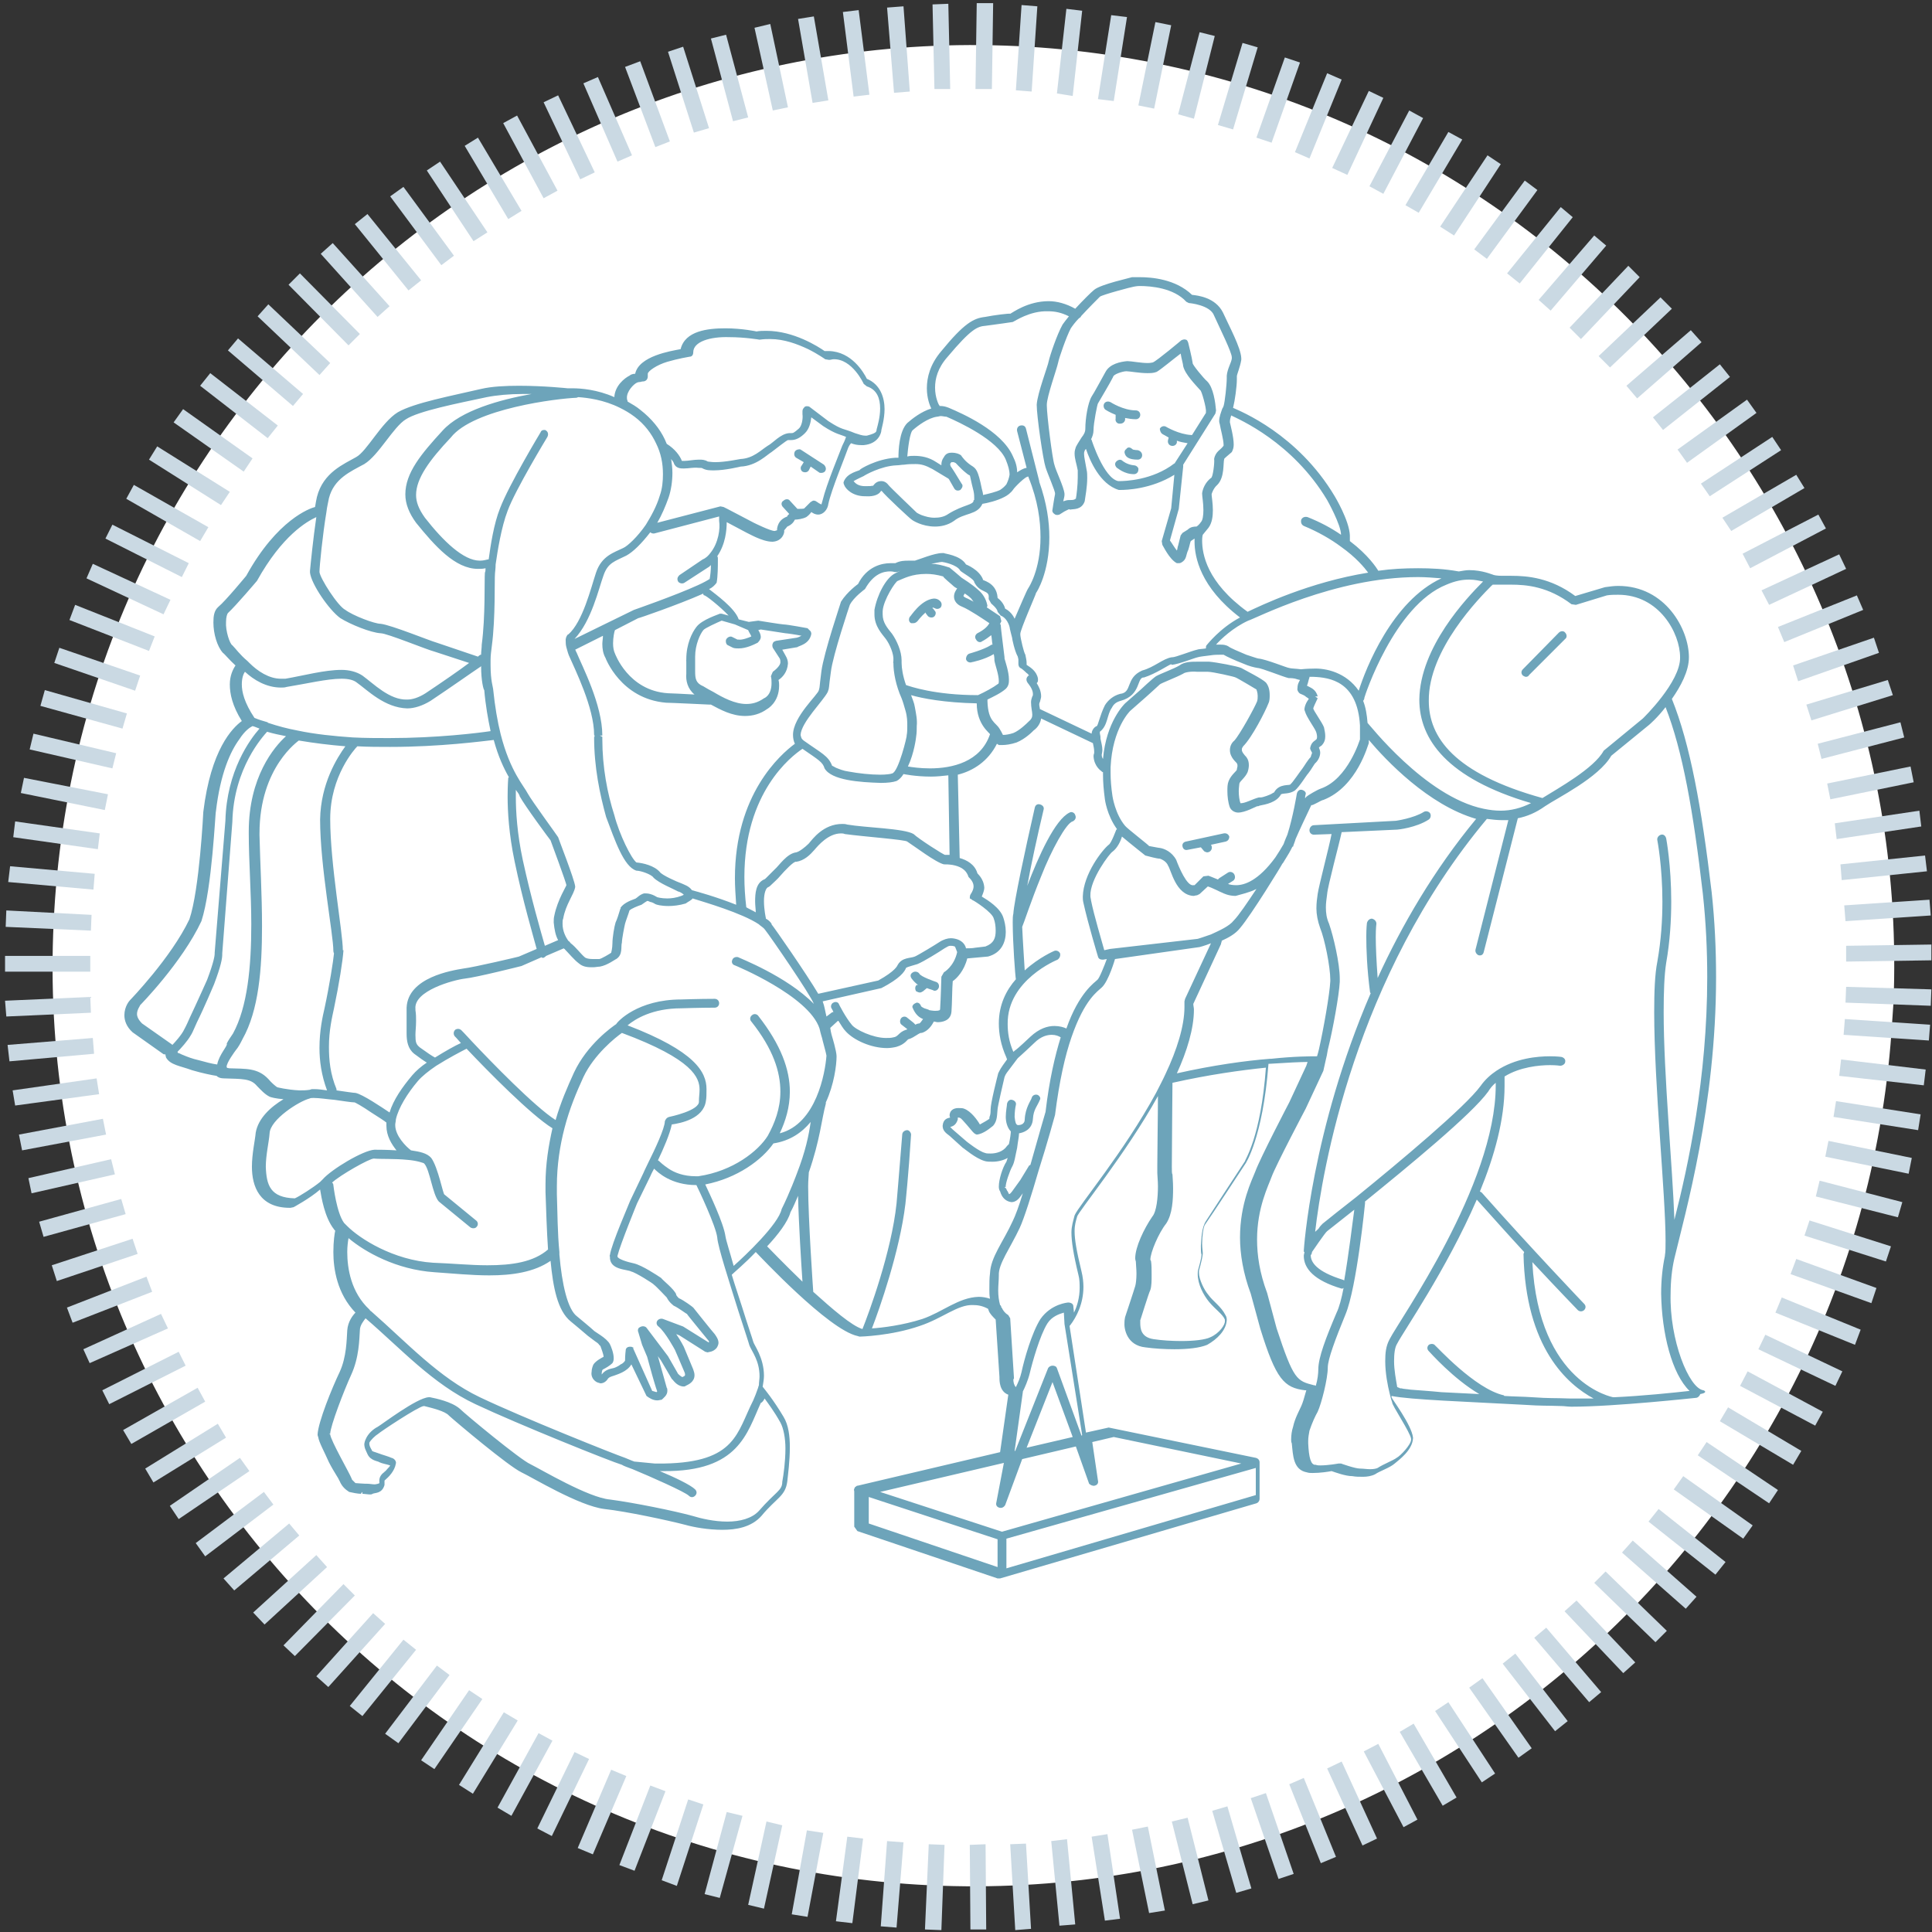 <svg width="306" height="306" viewBox="0 0 306 306" fill="none" xmlns="http://www.w3.org/2000/svg">
<rect x="0" y="0" width="306" height="306" fill="#333333" stroke="none"/>
<path d="M299.7 161.7C294.9 242.1 225.8 303.3 145.4 298.5C65 293.7 3.7 224.6 8.6 144.2C13.4 63.8 82.5 2.6 162.9 7.4C242.3 12.2 303.1 79.7 299.9 158.8" fill="white"/>
<path d="M153.6 292.2L156.1 292.1L156.2 305.6H153.7L153.6 292.2ZM146.5 305.6L147.1 292.1L149.6 292.2L149.1 305.7L146.5 305.6ZM160 292.1L162.5 292L163.3 305.5L160.8 305.7L160 292.1ZM139.5 305.1L140.5 291.6L143.1 291.8L142 305.3L139.5 305.1ZM166.5 291.6L169 291.3L170.3 304.8L167.8 305L166.5 291.6ZM132.4 304.3L134.2 290.9L136.7 291.2L135 304.6L132.4 304.3ZM172.9 290.9L175.4 290.5L177.4 303.9L175 304.2L172.9 290.9ZM125.4 303.2L127.8 289.9L130.4 290.3L127.9 303.6L125.4 303.2ZM179.3 289.8L181.8 289.3L184.5 302.6L182 303L179.3 289.8ZM118.5 301.7L121.4 288.5L123.9 289.1L121 302.3L118.5 301.7ZM185.6 288.5L188.1 287.9L191.4 301L188.9 301.6L185.6 288.5ZM111.6 300L115.1 287L117.6 287.6L114 300.6L111.6 300ZM192 286.8L194.4 286.1L198.2 299.1L195.8 299.8L192 286.8ZM104.8 297.8L109 285L111.4 285.8L107.2 298.7L104.8 297.8ZM198.1 284.8L200.5 284L204.9 296.8L202.5 297.6L198.1 284.8ZM98.1 295.4L103 282.8L105.4 283.7L100.5 296.3L98.1 295.4ZM204.2 282.6L206.5 281.6L211.6 294.1L209.2 295.1L204.2 282.6ZM91.5 292.7L96.8 280.3L99.2 281.3L93.9 293.7L91.5 292.7ZM210.2 280.1L212.5 279L218.1 291.2L215.8 292.3L210.2 280.1ZM85.1 289.6L91 277.5L93.3 278.6L87.4 290.8L85.1 289.6ZM216 277.4L218.3 276.2L224.5 288.2L222.3 289.4L216 277.4ZM78.8 286.3L85.3 274.5L87.5 275.7L81 287.6L78.8 286.3ZM221.7 274.3L223.9 273L230.7 284.7L228.5 286L221.7 274.3ZM72.7 282.7L79.8 271.2L82 272.5L74.9 284.1L72.7 282.7ZM227.3 271L229.4 269.6L236.8 280.9L234.7 282.3L227.3 271ZM66.7 278.8L74.3 267.7L76.4 269.1L68.8 280.2L66.7 278.8ZM232.7 267.3L234.8 265.8L242.6 276.9L240.5 278.4L232.7 267.3ZM61 274.6L69.2 263.8L71.2 265.3L63.1 276.1L61 274.6ZM238 263.5L240 261.9L248.3 272.6L246.3 274.2L238 263.5ZM55.4 270.2L63.9 259.7L65.9 261.3L57.4 271.8L55.4 270.2ZM243 259.4L244.9 257.8L253.6 268L251.7 269.6L243 259.4ZM50.1 265.5L59.1 255.5L61 257.2L52 267.2L50.1 265.5ZM247.8 255.2L249.7 253.5L259 263.3L257.1 265L247.8 255.2ZM44.9 260.6L54.4 250.9L56.2 252.7L46.7 262.3L44.9 260.6ZM252.5 250.7L254.3 248.9L264 258.3L262.2 260.1L252.5 250.7ZM40.1 255.4L50.1 246.3L51.8 248.2L41.9 257.3L40.1 255.4ZM256.9 245.9L258.6 244L268.7 252.9L267 254.8L256.9 245.9ZM35.4 250L45.8 241.3L47.4 243.2L37.1 251.9L35.4 250ZM261.1 241L262.7 239L273.3 247.4L271.7 249.4L261.1 241ZM31 244.4L41.8 236.3L43.3 238.3L32.5 246.5L31 244.4ZM265.1 235.9L266.6 233.8L277.6 241.6L276.1 243.7L265.1 235.9ZM26.9 238.5L38 230.9L39.5 233L28.3 240.6L26.9 238.5ZM268.9 230.5L270.3 228.4L281.6 236L280.2 238.1L268.9 230.5ZM23 232.6L34.5 225.5L35.8 227.7L24.3 234.8L23 232.6ZM272.4 225.1L273.7 222.9L285.3 229.8L284 232L272.4 225.1ZM19.5 226.5L31.3 219.8L32.5 222L20.8 228.7L19.5 226.5ZM275.6 219.5L276.8 217.2L288.7 223.6L287.5 225.8L275.6 219.5ZM16.2 220.2L28.3 214.1L29.4 216.3L17.3 222.4L16.2 220.2ZM278.5 213.7L279.6 211.4L291.8 217.2L290.7 219.5L278.5 213.7ZM13.2 213.7L25.5 208.1L26.6 210.4L14.2 215.9L13.2 213.7ZM281.2 207.9L282.2 205.5L294.7 210.6L293.8 213L281.2 207.9ZM10.6 207.1L23.2 202.2L24.1 204.6L11.5 209.5L10.6 207.1ZM283.6 201.8L284.5 199.4L297.2 204L296.4 206.4L283.6 201.8ZM8.2 200.4L21 196.2L21.8 198.6L9 202.9L8.2 200.4ZM285.8 195.7L286.6 193.3L299.5 197.4L298.7 199.8L285.8 195.7ZM6.2 193.5L19.2 189.9L19.9 192.3L6.9 195.9L6.2 193.5ZM287.6 189.5L288.2 187L301.3 190.4L300.6 192.8L287.6 189.5ZM4.5 186.6L17.6 183.6L18.2 186L5 189L4.5 186.6ZM289.1 183.2L289.6 180.7L302.8 183.4L302.3 185.9L289.1 183.2ZM3 179.7L16.3 177.2L16.8 179.7L3.5 182.2L3 179.7ZM290.4 176.9L290.8 174.4L304.2 176.5L303.8 179L290.4 176.9ZM2 172.7L15.3 170.8L15.7 173.3L2.4 175.1L2 172.7ZM291.3 170.4L291.6 167.8L305 169.4L304.7 171.9L291.3 170.4ZM1.2 165.5L14.7 164.4L14.9 166.9L1.5 168.1L1.2 165.5ZM292 163.9L292.2 161.4L305.7 162.3L305.5 164.8L292 163.9ZM0.8 158.5L14.3 157.9L14.4 160.4L1 161L0.8 158.5ZM292.3 158.8L292.4 156.3L305.9 156.7L305.8 159.3L292.3 158.8ZM0.8 153.9V151.4H14.3V153.9H0.8ZM292.4 149.8L305.9 149.6V152.1L292.4 152.3V149.8ZM0.9 146.8L1 144.2L14.5 144.9L14.4 147.4L0.9 146.8ZM292.1 143.4L305.6 142.5L305.8 145L292.3 145.9L292.1 143.4ZM1.3 139.7L1.6 137.2L15 138.4L14.8 140.9L1.3 139.7ZM291.5 136.9L304.9 135.5L305.2 138L291.7 139.4L291.5 136.9ZM2.1 132.6L2.4 130.1L15.8 132L15.5 134.5L2.1 132.6ZM290.6 130.4L304 128.4L304.3 130.9L290.9 132.9L290.6 130.4ZM3.3 125.6L3.8 123.2L17.1 125.8L16.6 128.3L3.3 125.6ZM289.4 124.1L302.6 121.4L303.1 123.9L289.9 126.6L289.4 124.1ZM4.7 118.7L5.3 116.2L18.4 119.3L17.8 121.7L4.7 118.7ZM287.9 117.8L301 114.4L301.6 116.8L288.5 120.2L287.9 117.8ZM6.4 111.8L7.1 109.3L20.1 113L19.4 115.4L6.4 111.8ZM286.1 111.6L299 107.7L299.8 110.1L286.9 114.1L286.1 111.6ZM8.6 105L9.4 102.6L22.2 107L21.4 109.4L8.6 105ZM284 105.4L296.8 101L297.6 103.4L284.8 107.9L284 105.4ZM11 98.2L11.9 95.8L24.5 100.8L23.6 103.1L11 98.2ZM281.6 99.3L294.1 94.3L295.1 96.6L282.6 101.7L281.6 99.3ZM13.7 91.6L14.7 89.3L27 95L25.9 97.3L13.7 91.6ZM279 93.5L291.3 87.8L292.4 90.1L280.2 95.8L279 93.5ZM16.7 85.3L17.8 83.1L29.9 89.2L28.8 91.4L16.7 85.3ZM276 87.7L288 81.5L289.2 83.7L277.2 90L276 87.7ZM20 79L21.2 76.8L33 83.5L31.7 85.7L20 79ZM272.8 82L284.5 75.2L285.8 77.3L274.2 84.1L272.8 82ZM23.6 72.8L24.9 70.7L36.4 77.9L35 80L23.6 72.8ZM269.4 76.6L280.7 69.2L282.1 71.3L270.8 78.6L269.4 76.6ZM27.5 66.9L29 64.8L40 72.6L38.6 74.7L27.5 66.9ZM265.7 71.2L276.7 63.3L278.2 65.4L267.2 73.3L265.7 71.2ZM31.7 61.1L33.3 59.1L44 67.4L42.4 69.4L31.7 61.1ZM261.8 66.1L272.4 57.7L274 59.7L263.4 68.1L261.8 66.1ZM36.1 55.5L37.7 53.6L48 62.4L46.4 64.3L36.1 55.5ZM257.6 61.1L267.8 52.3L269.5 54.2L259.3 63.1L257.6 61.1ZM40.8 50.1L42.5 48.2L52.3 57.5L50.6 59.4L40.8 50.1ZM253.2 56.4L263 47.1L264.8 48.9L255 58.2L253.2 56.4ZM45.7 45.1L47.5 43.3L57 52.9L55.2 54.7L45.7 45.1ZM248.6 51.9L257.9 42.1L259.7 43.9L250.4 53.7L248.6 51.9ZM50.8 40.2L52.7 38.5L61.7 48.5L59.8 50.2L50.8 40.2ZM243.7 47.5L252.5 37.3L254.4 38.9L245.6 49.2L243.7 47.5ZM56.2 35.5L58.2 33.9L66.7 44.4L64.7 46L56.2 35.5ZM238.7 43.3L247.2 32.8L249.1 34.4L240.7 44.9L238.7 43.3ZM61.8 31.1L63.9 29.6L71.9 40.5L69.9 42L61.8 31.1ZM233.5 39.5L241.5 28.6L243.5 30.1L235.5 41L233.5 39.5ZM67.6 27L69.7 25.6L77.2 36.8L75 38.2L67.6 27ZM228.1 35.9L235.6 24.6L237.7 26L230.3 37.3L228.1 35.9ZM73.6 23.1L75.7 21.8L82.6 33.4L80.5 34.7L73.6 23.1ZM222.6 32.5L229.4 20.9L231.6 22.1L224.7 33.7L222.6 32.5ZM79.7 19.5L81.9 18.3L88.3 30.2L86.1 31.4L79.7 19.5ZM216.9 29.5L223.2 17.5L225.4 18.7L219.1 30.7L216.9 29.5ZM86.1 16.2L88.4 15.1L94.2 27.3L91.9 28.4L86.1 16.2ZM211 26.6L216.8 14.4L219.1 15.5L213.4 27.7L211 26.6ZM92.4 13.2L94.7 12.2L100.1 24.6L97.8 25.6L92.4 13.2ZM205.1 24.1L210.2 11.6L212.5 12.6L207.4 25.1L205.1 24.1ZM99 10.6L101.4 9.7L106.1 22.4L103.8 23.3L99 10.6ZM199 21.8L203.5 9.1L205.9 9.9L201.4 22.6L199 21.8ZM105.8 8.2L108.2 7.4L112.3 20.3L109.9 21L105.8 8.2ZM192.9 19.8L196.8 6.8L199.2 7.5L195.3 20.5L192.9 19.8ZM112.6 6.1L115 5.5L118.5 18.6L116.1 19.2L112.6 6.1ZM186.6 18.1L190 5.1L192.4 5.7L189.1 18.8L186.6 18.1ZM119.5 4.4L122 3.8L124.8 17L122.4 17.5L119.5 4.4ZM180.3 16.7L183 3.5L185.5 4L182.8 17.2L180.3 16.7ZM126.4 3L128.9 2.6L131.2 15.9L128.7 16.3L126.4 3ZM173.9 15.7L176 2.4L178.5 2.7L176.4 16L173.9 15.7ZM133.5 1.9L136 1.6L137.7 15L135.2 15.3L133.5 1.9ZM167.4 14.8L168.9 1.4L171.4 1.7L169.9 15.2L167.4 14.8ZM140.5 1.2L143.1 1L144.1 14.5L141.6 14.7L140.5 1.2ZM160.9 14.3L161.8 0.8L164.3 1L163.4 14.5L160.9 14.3ZM147.7 0.7L150.2 0.6L150.5 14.1H148L147.7 0.7ZM154.5 14.1L154.7 0.5H157.3L157.1 14.1H154.5Z" fill="#CAD9E3"/>
<path d="M193.8 132L187.8 133.3C187.4 133.4 187.2 133.7 187.3 134.1C187.4 134.5 187.7 134.7 188.1 134.6L190.2 134.2L190.7 134.8C190.8 134.9 191.1 135 191.2 135C191.4 135 191.6 134.9 191.7 134.8C192 134.5 192 134.1 191.8 133.8L194.1 133.3C194.5 133.2 194.7 132.9 194.7 132.5C194.6 132.2 194.3 131.9 193.8 132Z" fill="#6DA4BA"/>
<path d="M269.8 220.2C267.5 219.9 264.4 212.2 264.6 204.9C264.6 203 264.8 201 265.2 199.3C266.9 192.2 271.8 175.1 271.8 154.8C271.8 150.4 271.6 145.9 271.1 141.3C269.5 127.8 267.7 117.9 264.8 110.7C266.2 108.7 267.5 106.3 267.5 104.1C267.5 99.7 263.8 92.8 256.3 92.8C255.6 92.8 254.9 92.9 254.2 93L249.5 94.4C245.6 91.5 241.9 91.2 239.4 91.2C238.8 91.2 238.3 91.2 237.9 91.2C237.1 91.2 236.6 91.1 236.4 91C236.3 91 234.8 90.3 232.7 90.3C232.2 90.3 231.7 90.4 231.1 90.5H231C228.8 90.1 226.7 90 224.6 90C222.4 90 220.4 90.1 218.3 90.4C218 89.9 216.7 87.9 213.8 85.7V84.8C213.7 82.4 211.4 78.6 211.4 78.6C205.5 68.7 196.4 65.1 195.3 64.6C195.6 63.4 195.9 61.2 195.9 60.1C195.9 59.9 195.9 59.8 195.9 59.6C195.9 59.3 196.4 58.2 196.6 57C196.6 57 196.6 56.9 196.6 56.7C196.5 55 194.7 51.7 193.7 49.5C192.5 47.1 189.7 46.8 188.8 46.7C186.2 44.2 182.4 43.9 180.5 43.9C179.8 43.9 179.3 43.9 179.3 43.9C179.1 44 174.4 45 173.3 45.9C172.8 46.3 171.5 47.6 170.3 48.9C168.9 48.1 167.4 47.7 166.1 47.7C162.8 47.7 160.4 49.5 160 49.7C160 49.6 157.5 49.9 156 50.2C154.2 50.4 152.7 51.2 149.1 55.6C147.3 57.7 146.8 59.8 146.8 61.5C146.8 63.1 147.3 64.3 147.5 64.7C145.9 65.2 144.5 66.3 143.7 67C142.4 68.3 142.3 71.4 142.3 72.5C142.1 72.5 141.9 72.5 141.8 72.5C138.8 72.7 136.2 74.3 136.2 74.4C136.2 74.6 134.1 74.8 133.6 76.4C133.6 76.6 133.7 76.8 133.7 76.8C133.9 77.4 135 78.6 137 78.6H137.1C138.6 78.7 139.3 78.2 139.5 77.8C139.6 77.8 139.6 77.8 139.6 77.7C140.2 78.5 144.3 82.3 144.4 82.3C144.5 82.4 146 83.4 148.1 83.4C149 83.4 150.1 83.2 151.1 82.5C152.7 81.2 154.8 81.6 155.6 79.8C156.3 79.7 158 79.3 159.1 78.7C159.5 78.5 160.1 78.1 160.5 77.5C160.6 77.3 162.5 75.3 162.9 75.5V75.6C164.4 79.3 164.8 82.5 164.8 85.1C164.8 90.3 162.9 93.1 162.9 93.1C162.6 93.5 161.5 96.2 160.7 98C160.3 97.1 159.6 96.6 159.2 96.4C159 95.6 158.4 95 158 94.7V94.6C157.8 92.1 155.3 91.9 155.7 91.8C155.1 90.2 153 89.4 153 89.4C152.1 87.9 149.5 87.7 149.5 87.6C149.5 87.6 149.4 87.6 149.2 87.6C148 87.6 145.6 88.6 144.9 88.8C144.7 88.8 144.3 88.8 143.9 88.8C143.3 88.8 142.6 88.8 141.8 89.2C141.6 89.2 141.3 89.2 141 89.2C139.7 89.2 137.3 89.7 135.9 92.5C135.9 92.5 134.2 93.7 133.2 95.3C133.2 95.4 130.5 103.3 130.1 106.3C129.7 109.4 129.9 108.5 129.7 109.3C129.6 110 125.6 113.5 125.6 116.4C125.6 116.9 125.7 117.4 125.9 117.8C123.6 119.5 116.4 125.8 116.4 139.1C116.4 140.4 116.5 141.8 116.6 143.3C113.6 142.1 110.4 141.2 109.6 141C109.1 140.3 108.3 140.1 107.9 139.9C107.3 139.7 104.8 138.6 104.5 138.1C103.6 137.1 101.9 136.7 100.8 136.6C100 136 98.1 132.2 97.3 129.1C96.2 125.7 95.4 121.5 95.4 117.1V116.7L95 116.5H95.4C95.4 111.6 92.2 105.5 91.3 103.3C91.2 103.2 91.2 103 91.1 102.9L95.5 100.7C95.5 101.1 95.4 101.6 95.4 102C95.4 102.7 95.5 103.5 95.9 104.2C95.9 104.2 98.3 110.7 105.5 111.3C106.2 111.3 112.4 111.6 112.4 111.6C112.5 111.6 112.6 111.6 112.6 111.6C114.1 112.4 115.9 113.4 118 113.4C119.2 113.4 120.4 113.1 121.5 112.3C121.5 112.3 123.4 111.3 123.4 108.6C123.4 108.4 123.4 108 123.3 107.7C123.9 107.3 124.7 106.5 124.8 105.1C124.8 104.7 124.7 104.3 124.4 103.8L123.9 102.9L126.3 102.5C126.4 102.3 128.2 102.1 128.5 100.4C128.5 100.4 128.5 100.2 128.4 100L127.9 99.5C127.9 99.5 124.7 98.9 124.1 98.9C123.8 98.9 120.1 98.3 120.1 98.3L118.6 98.5L117 98.1C116.4 96.3 113.3 94.1 112.3 93.3C112.8 93.1 113.2 92.7 113.5 92.3C113.7 91.3 113.7 89.6 113.7 88.8C113.7 88.5 113.7 88.4 113.7 88.4C113.7 88.4 113.7 88.2 113.6 88.1C114.9 86.2 115.1 84 115.1 82.7L118.3 84.4C118.4 84.4 120.7 85.8 122.3 85.8H122.4C123.9 85.7 124.3 84.4 124.2 84L124.7 83.4C125.4 83.1 125.7 82.7 125.9 82.3C126.3 82.3 127.1 82.2 127.7 81.9C128 81.7 128.3 81.4 128.5 81.1C128.8 81.3 129.1 81.5 129.6 81.5C130.4 81.5 131.1 80.7 131.2 79.8C131.7 77.5 133.8 72.5 134.2 71.3C134.4 70.7 134.6 70.4 134.8 70.2C135.3 70.4 135.8 70.5 136.4 70.5H136.8C139.1 70.3 139.6 68.6 139.6 68.1C139.6 68 140.1 66.4 140.1 64.8C140.1 63.1 139.5 60.9 137.3 60C136.8 59 134.9 55.7 131.3 55.6C131.1 55.6 130.8 55.6 130.6 55.6C129.6 54.9 125.7 52.4 121.4 52.4C120.9 52.4 120.3 52.4 119.8 52.5C119.9 52.5 117.5 52 114.9 52C112.1 52 108.5 52.4 107.8 55.3C106.2 55.6 101.2 56.4 100.6 59.2C100.3 59.2 99.9 59.3 99.7 59.5C98.9 59.9 97.4 61.1 97.3 62.9C94.6 61.7 92 61.5 90.7 61.5C90.6 61.5 90.5 61.5 90.4 61.5C90.1 61.5 90 61.5 89.9 61.5C89.9 61.5 86.2 61.1 82.2 61.1C80.1 61.1 77.9 61.2 76.2 61.6C71.5 62.7 65.6 63.8 63 65.3C60.4 66.9 58.1 71.5 56.4 72.4C54.5 73.5 51.2 74.8 50.2 78.7C50.1 79.1 50 79.7 49.9 80.3C49.1 80.5 43.9 82.3 39 91.2C39 91.2 35.7 95.2 34.6 96.1C33.9 96.7 33.8 97.6 33.8 98.6C33.8 100.4 34.4 102.4 35.3 103.4C35.6 103.6 36.3 104.5 37.3 105.4C36.9 106 36.4 107 36.4 108.4C36.4 109.9 36.8 111.8 38.3 114.2C36.8 115.3 33.4 118.7 32.2 128.6C32.2 128.6 31.6 140.9 30 145.6C27.1 151.7 20.6 158.4 20.6 158.4C20.5 158.5 19.7 159.4 19.7 160.8C19.7 161.6 20 162.6 21 163.5L25.8 166.9C25.9 167 26 167 26.2 167C26.2 167.2 26.3 167.4 26.3 167.5C27 168.7 28.5 168.8 30.4 169.5C32.1 170 33.6 170.3 34.3 170.4C34.6 170.7 35 170.8 35.5 170.8C38.4 170.9 39.7 170.8 40.7 172C41.3 172.6 41.9 173.3 42.7 173.7C42.9 173.8 43.7 174 44.9 174.1C42.9 175.3 40.9 177.1 40.5 179.4C40.4 180.6 39.9 182.7 39.9 184.8C39.9 187.9 41.1 191.3 45.9 191.3H46L46.5 191.2C46.5 191.2 49.1 189.8 50.7 188.4C50.9 189.6 51.4 192.8 52.9 194.7C53 194.8 53 194.9 53.1 194.9C53 195.3 52.8 196.6 52.8 198.3C52.8 201 53.4 204.9 56.3 207.9C55.9 208.3 55.1 209.3 55 210.7C54.9 212.2 54.9 214.9 53.8 217.3C52.6 219.8 50.4 225.2 50.3 227.2C50.3 227.2 50.3 227.4 50.4 227.6C50.5 228.4 51.4 230 52.1 231.6C52.5 232.4 53 233.2 53.3 233.7C53.5 234 53.6 234.2 53.7 234.4C53.7 234.5 53.8 234.5 53.8 234.6C54.2 235.5 54.7 235.9 55.3 236.3C55.7 236.4 56.7 236.6 57.2 236.6V236.5L57.4 236.3V236.6H57.5C57.7 236.6 58.3 236.7 58.6 236.7C58.7 236.7 58.9 236.7 59 236.6C59.4 236.4 60.5 236.6 60.9 235.2C60.9 235 60.9 234.7 60.9 234.5C61.6 233.9 62.5 233 62.7 231.8C62.8 231.5 62.5 231 62 230.9C61.6 230.7 60.5 230.4 60 230.2C59.2 229.9 58.9 229.9 58.9 229.7C58.6 229.2 58.5 228.9 58.5 228.7V228.5C58.7 228.1 59.4 227.4 59.9 227.1C60.2 226.8 66.2 222.8 67.1 222.7H67.2C68.4 223 70.5 223.5 71.1 224.2C72.2 225.2 80.5 232.2 82.6 233.2C84.3 234 91.7 238.5 95.7 239C99.3 239.4 105.8 240.8 108.5 241.5C109.9 241.9 112.2 242.3 114.4 242.3C116.6 242.3 119 241.9 120.6 240.1C123 237.2 124.4 237 124.7 234.6C124.8 233.6 125.1 231.4 125.1 229.2C125.1 227.5 124.9 225.7 124.1 224.4C122.5 221.7 121 219.9 121 219.9C120.9 219.8 120.9 219.7 120.8 219.7V219.6C120.9 219 121 218.4 121 217.9C121 215 119.4 213 119.3 212.5C119.2 212.1 118.4 209.8 117.5 206.9C117 205.3 116.4 203.6 115.9 201.9C116.3 201.5 118 200.1 119.7 198.3C120.3 198.9 131.2 210.6 135.8 211.6C135.9 211.6 136 211.7 136.2 211.7C136.2 211.7 141.1 211.6 145.7 210C149.3 208.8 151.7 206.6 154.1 206.7C154.8 206.7 155.6 206.8 156.5 207.3C156.5 207.4 156.6 207.5 156.6 207.6C156.8 208.1 157.2 208.5 157.7 209L158.3 218.1C158.3 218.2 158.3 218.2 158.3 218.2C158.3 218.7 158.3 220.4 159.7 220.9L158.4 230L135.9 235.3C135.7 235.3 135.6 235.4 135.5 235.5C135.5 235.5 135.4 235.5 135.4 235.6C135.3 235.8 135.2 235.9 135.3 236.2V241.8L135.8 242.5L158 250H158.4L199 238.1C199.3 238 199.5 237.7 199.5 237.4V231.6C199.5 231.3 199.3 231 198.9 230.9L175.6 226.1L172 226.9L169.4 210L169.5 209.9C170.5 208.6 171.6 206.5 171.6 203.8C171.6 203.1 171.5 202.2 171.3 201.4C170.5 198.1 170.2 196.3 170.2 195C170.2 194 170.4 193.4 170.6 192.7C170.7 192 178.3 182.8 183.4 173.6C183.4 176.8 183.3 182.1 183.3 184.5C183.3 185.1 183.3 185.5 183.3 185.8C183.3 186.2 183.4 187 183.4 187.9C183.4 189.6 183.2 191.9 182.5 192.7C181.2 194.6 179.8 197.5 179.8 199.3C179.8 199.3 179.8 199.5 179.9 199.8C179.9 200.2 180 201 180 201.7C180 202.6 179.9 203.4 179.8 203.7C179.6 204.4 178.2 208.6 178.2 208.6C178.2 208.7 178.1 209 178.1 209.4C178 210.5 178.5 213.1 181.4 213.4C182.8 213.6 184.5 213.7 186 213.7C188.1 213.7 190 213.5 191.2 213C192.8 212.1 194.2 210.7 194.3 209.1C194.3 208.9 194.3 208.6 194.1 208.3C193.4 206.9 192.1 206.1 191.4 205.1C190.7 204.3 189.9 202.6 189.9 201.6V201.3C189.9 201.2 190.4 199.6 190.5 198.6V198.5V198.4C190.5 198.2 190.4 197.6 190.4 197C190.4 195.8 190.6 194.2 190.9 193.9C191.7 192.8 197.2 184.4 197.2 184.4C197.3 184.3 200 180.2 200.9 168.6V168.5C203.9 168.3 206.1 168.2 207.1 168.2L206.9 168.8L204.2 174.6C204.2 174.6 199.6 183.4 198.8 185.6C198.3 186.9 196.4 190.6 196.4 196C196.4 198.6 196.9 201.7 198.1 204.9L199.6 210.4C202.1 218.5 203.4 219.8 206.7 220.2H206.9C206.6 221.3 206.3 222.3 206.1 222.7C205.8 223.4 205.1 224.6 204.8 226C204.6 226.6 204.5 227.3 204.5 228C204.5 228.2 204.5 228.4 204.6 228.6C204.8 230.5 204.8 232.8 207 233.2C207.3 233.3 207.6 233.3 207.9 233.3C209.1 233.3 210.4 233.1 210.9 233C211.5 233.2 213.1 233.8 214.2 233.8C214.7 233.9 215.3 233.9 215.9 233.9C216.5 233.9 217.2 233.8 217.8 233.5C218.5 233 220.1 232.5 220.9 231.8C221.6 231.2 223.7 229.7 223.8 227.8V227.7C223.6 225.7 220.4 221.5 220.4 221.3C220.4 221.4 220.4 221.3 220.4 221.1C223.4 221.7 232.2 222 241.4 222.5C244.4 222.7 244.7 222.6 247.4 222.7C247.8 222.7 248.3 222.8 248.9 222.8C255.8 222.8 268.5 221.4 268.6 221.4C268.9 221.4 269.2 221.1 269.3 220.8C270.4 220.6 270.1 220.3 269.8 220.2ZM236.3 92.7C236.4 92.7 236.4 92.6 236.4 92.6C236.8 92.6 237.3 92.6 237.8 92.6H239.3C241.8 92.6 245.2 92.9 248.9 95.7L249.6 95.8L254.5 94.3C255.1 94.2 255.7 94.2 256.3 94.2C262.8 94.2 266.1 100.3 266.1 104.1C266.2 108 260.2 113.8 260.2 113.8L254 118.9C252.5 121.7 246.7 124.9 244.3 126.4C230.2 122.5 226.3 116.7 226.3 111C226.2 102.9 234.4 94.6 236.3 92.7ZM232.7 91.8C233.6 91.8 234.4 92 234.9 92.1C232.3 94.7 224.9 102.5 224.8 110.8C224.8 117.1 229.2 123.3 242.5 127.2C240.9 128 239.3 128.4 237.7 128.4C236.8 128.4 236 128.3 235 128.1C225.7 126.2 216.7 114.5 216.6 114.5C216.5 113.2 216.3 112 215.9 111C216 110.9 216.1 110.7 216.1 110.5C216.1 110.4 220.8 95.9 229.1 92.6C230.5 92 231.6 91.8 232.7 91.8ZM224.6 91.4C225.8 91.4 227 91.5 228.3 91.6C220.5 95.2 216.3 105.9 215.2 109.4C213.2 106.5 210 105.8 208 105.9C206.9 105.9 206.2 106 206.1 106H206C205.3 105.9 204.5 105.9 204.2 105.8C203.9 105.8 200.5 104.4 199.3 104.3C199.2 104.3 198.3 104 197.4 103.7C196.2 103.2 194.8 102.6 194.6 102.4C194.1 102.1 193.7 102.1 193.2 102.1H192.6C193.4 101.2 195.3 99.4 197.7 98.3C198.6 98.1 211.3 91.4 224.6 91.4ZM206.2 125.1C205.8 125 205.5 125.3 205.4 125.7C205.4 125.7 204.8 129.4 203.9 132.2C203.5 133.1 203.3 133.7 203.3 133.7C202.9 134.4 202.4 135.2 202 135.8C199.3 139.5 197.1 140.2 195.8 140.2C195.2 140.2 194.7 140.1 194.5 140L195.3 139.5C195.6 139.3 195.7 138.9 195.5 138.5C195.3 138.1 194.8 138 194.5 138.2L193.1 139.1C193 139.2 193 139.2 192.9 139.3C192.2 139 191.4 138.7 191.4 138.7L190.6 138.8L189.2 140.2C189.1 140.2 189.1 140.2 189 140.2C188 140.4 186.7 137.3 186.3 136.2C185.6 134.9 184.4 134.4 183.7 134.3C183.5 134.3 182.1 134 182 134C182 133.9 178.5 131.2 178.2 130.8C176.6 128.9 176.2 126.1 176.2 126.1C176 124.8 175.9 123.5 175.9 122.5C175.9 122.1 175.9 121.9 175.9 121.5C176.2 115.3 179 112.6 179 112.6L181.5 110.4C181.5 110.4 183.4 108.7 183.7 108.4C183.9 108.2 186.3 107.3 187.4 106.7C187.6 106.5 188.6 106.3 189.6 106.4C190.1 106.4 190.5 106.4 190.9 106.4H191.1C191.1 106.4 191.2 106.4 191.3 106.4C192.1 106.4 195.6 107.2 195.7 107.3C196 107.4 199 109.2 199 109.2C199 109.2 199.2 109.7 199.2 110.2C199.2 110.5 199.2 110.8 199.1 111.1C198.7 112.1 196.4 116.3 195.5 117.3C195 117.7 194.8 118.3 194.8 118.8C194.8 120 195.8 120.7 195.9 120.9C195.9 120.9 196 121 196 121.3C196 121.5 195.9 121.7 195.9 121.9C195.9 122.1 195 122.7 194.6 123.7C194.4 124.2 194.4 124.7 194.4 125.3C194.4 126.1 194.5 127.1 194.8 127.9C195.1 128.5 195.7 128.7 196.1 128.7C197.2 128.7 198.8 127.8 199.1 127.7C199.3 127.7 199.3 127.7 199.5 127.6C200.5 127.4 202.2 127.1 202.9 125.8C203.3 125.6 204.2 125.8 205.1 125.2C205.9 124.5 206.9 122.8 207.2 122.5C207.7 121.9 208.2 120.9 208.4 120.8C208.8 120.4 209.1 119.8 209.1 119.2C209.1 118.9 209 118.7 208.9 118.4C209 118.3 209.1 118.2 209.3 118.1C209.8 117.6 209.9 117.1 209.9 116.6C209.9 116.1 209.8 115.7 209.7 115.2C209.4 114.4 208 112.5 208 112.2C208 112.1 208.4 111.2 208.7 110.6L208.3 110.3H208.7C208.4 109.1 207.5 108.9 207 108.6C207.1 108.4 207.2 108 207.3 107.6C207.4 107.3 207.4 107.3 207.4 107.3V107.2H208C210.6 107.3 215 107.9 215.4 114.9C215.4 115.5 215.4 116 215.4 116.4V117.1C215.4 117.1 213.5 123.4 209.2 124.9C208.6 125.1 207.1 126 206.9 126.2C206.8 126.3 206.8 126.4 206.7 126.4C206.7 126.1 206.8 125.8 206.8 125.8C206.9 125.5 206.6 125.2 206.2 125.1ZM199 140.8C197.6 142.9 196.2 145 195.4 145.8C194.7 146.7 193.1 147.4 191.8 148C190.7 148.4 189.7 148.7 189.7 148.7L175.8 150.3L174.9 150.5C174.5 149 173.3 145.1 172.8 142.6C172.8 142.4 172.7 142.2 172.7 141.9C172.6 139.3 175.8 135.1 176.2 134.9C177 134.3 177.5 133.2 177.7 132.5C179 133.6 181.4 135.5 181.4 135.5C181.8 135.6 183.2 136 183.7 136C183.7 136 184.7 136.3 185 137.1C185.5 137.8 186.2 141.7 189 141.9C189.2 141.9 189.4 141.8 189.6 141.8L190 141.6L191.3 140.4C192 140.6 193.3 141.3 193.6 141.4C193.8 141.5 194.6 141.9 195.7 141.9C196.7 141.6 197.8 141.4 199 140.8ZM174.3 117V116.8C174.3 116.5 174.2 116.3 174.2 116.1C174.2 115.9 174.2 115.9 174.2 115.9C175.5 114.9 175.3 113.2 176.1 112.1C176.4 111.5 176.8 111.2 177.5 111C180.8 110.1 180 107.2 181.2 107.3C183.1 106.7 185.1 105.3 185.5 105.2L185.6 105.3C186.7 105.2 189.2 104.2 189.7 104.1C190 104 190.9 103.9 191.7 103.8C192.3 103.7 192.8 103.7 193.2 103.7C193.4 103.7 193.5 103.7 193.6 103.7H193.8C194.3 104 195.6 104.6 196.9 105.1C197.8 105.5 198.6 105.7 199.2 105.8C199.8 105.8 203.2 107.2 204.1 107.4C204.4 107.4 205 107.4 205.5 107.6C205.6 107.6 205.8 107.7 205.9 107.7C205.8 107.9 205.5 108.3 205.5 109C205.4 109.3 205.7 109.8 206 109.9C206.2 110 206.6 110.1 206.9 110.4C207.1 110.5 207.2 110.6 207.3 110.7C207.3 110.7 206.7 111.4 206.6 112.3C206.6 112.3 206.6 112.5 206.7 112.7C206.9 113.5 208.2 115.3 208.4 115.8C208.5 116 208.6 116.4 208.6 116.7C208.6 117 208.5 117.1 208.5 117.1C208.2 117.4 207.7 117.5 207.5 118.5C207.5 118.7 207.7 119 207.8 119.2V119.3C207.8 119.3 207.6 119.8 207.6 119.9C207.1 120.4 206.6 121.3 206.3 121.7C205.9 122.2 204.7 124 204.4 124.2C204.4 124.5 202.6 124 201.8 125.5C201.8 125.5 201.8 125.5 201.6 125.6C201.2 125.9 200 126.3 199.7 126.3H199.6H199.5H199.4C198.5 126.5 197.1 127.3 196.5 127.2V127.3C196.3 126.8 196.2 126 196.2 125.3C196.2 124.8 196.3 124.2 196.3 124.1C196.4 123.7 197.2 123.2 197.6 122.3C197.7 122 197.8 121.6 197.8 121.2C197.8 120.7 197.7 120.3 197.4 119.9C197.1 119.6 196.6 119 196.7 118.7C196.7 118.5 196.7 118.5 196.9 118.2C198.3 116.8 200.4 112.7 200.9 111.4C201.1 111 201.1 110.5 201.1 110.1C201.1 109.2 200.9 108.6 200.5 108.1C199.9 107.5 197.3 106.2 196.6 105.8C195.9 105.5 192.7 104.9 191.5 104.8H191.4H191.3H191C190.7 104.8 190.2 104.8 189.7 104.8C188.7 104.8 187.6 104.8 186.8 105.4C186 105.9 183.8 106.7 183.1 107.1C182.5 107.5 180.7 109.2 180.7 109.2L178.2 111.4C178.1 111.5 175.2 114.3 174.7 120.2C174.6 120.1 174.5 119.8 174.5 119.6V119.5C174.6 119.1 174.6 118.8 174.6 118.8C174.6 118.2 174.4 117.5 174.3 117ZM210.2 79.2C210.2 79.2 212.4 83.1 212.4 84.7C210.8 83.6 209.1 82.7 207.1 81.9C206.7 81.8 206.3 81.9 206.1 82.3C206 82.7 206.1 83.1 206.5 83.3C208.7 84.2 210.8 85.4 212.4 86.6C214.8 88.3 216.1 89.9 216.7 90.7C207.4 92.2 199.7 95.9 197.6 96.9C191.1 92.2 190.4 87.7 190.4 85.6C190.4 85 190.5 84.7 190.5 84.7C190.8 84.3 191.1 84 191.4 83.6C192 82.8 192.1 81.7 192.1 80.8C192.1 79.7 191.9 78.6 191.9 78.3C191.9 78.2 192.2 77.3 192.8 76.8C194 75.6 193.7 73.3 193.9 72.7C193.8 72.7 194.4 72.2 195.1 71.6C195.3 71.2 195.4 70.9 195.4 70.4C195.4 69.2 194.9 67.4 194.8 66.9C194.8 66.8 194.8 66.8 194.8 66.8C194.8 66.4 194.9 66.2 195 65.8C196.2 66.4 204.7 70 210.2 79.2ZM170.9 50.4C171 50.4 171.1 50.2 171.2 50.2V50.1C172.4 48.8 173.8 47.4 174.2 47C174.5 46.7 179.4 45.4 179.6 45.4C179.7 45.4 180 45.3 180.5 45.3C182.3 45.3 185.9 45.6 187.9 47.8L188.3 48C188.4 48 191.7 48.3 192.3 50C193.3 52.2 195.1 55.8 195.1 56.6C195.1 56.6 195.1 56.6 195.1 56.8C195 57.5 194.4 58.4 194.3 59.5C194.3 59.5 194.3 59.6 194.3 59.8V59.9C194.3 60.9 194 63.7 193.8 64.3C193.7 64.5 193.7 64.6 193.6 64.7C193.4 65.3 193.1 66 193.1 66.7C193.1 66.7 193.1 66.9 193.2 67.2C193.3 67.9 193.8 69.6 193.8 70.5C193.8 70.7 193.7 70.7 193.7 70.7C193.4 71.2 192.5 71.5 192.3 72.7C192.4 73.2 192.1 75.7 191.8 75.7C190.9 76.4 190.5 77.4 190.4 78.1V78.2C190.4 78.7 190.6 79.6 190.6 80.8C190.6 81.6 190.5 82.4 190.2 82.7C190 83 189.7 83.3 189.5 83.4C189.2 83.4 188.6 83.4 188.1 83.9L187.3 84.4L187 84.8C187 84.8 186.8 85.6 186.6 86.4C186.5 86.6 186.5 87 186.4 87.2C186 86.7 185.6 86 185.3 85.6L186.7 80.6L187.4 73.9V73.6L192.5 65.5C192.6 65.1 192.6 65 192.6 65C192.5 63.8 192.2 61.4 191.2 60.4C190.7 60 188.8 57.7 188.9 57.5C188.8 56.7 188.2 54.3 188.2 54.3C188.1 54 188 53.8 187.8 53.8C187.6 53.7 187.3 53.8 187.1 53.9C187.1 53.9 183.3 57.1 182.6 57.4C182.6 57.4 182.2 57.5 181.8 57.5C180.7 57.5 179.2 57.2 178.6 57.2H178.5C177.5 57.3 175.8 57.6 175.1 58.9C174.7 59.6 173.2 62.4 172.9 62.8C172.3 63.8 171.9 66.3 171.9 67.9C171.9 68.4 171.7 68.8 171.3 69.3C171 69.8 170.7 70.2 170.4 70.8C170.3 71.1 170.2 71.4 170.2 71.8C170.2 72.7 170.5 73.4 170.7 74.5C170.7 74.7 170.7 75.2 170.7 75.6C170.7 76.9 170.5 78.5 170.4 79C170.4 79 170.3 79 170.2 79.1C170 79.2 169.7 79.2 169.5 79.2C169.5 79.2 169.4 79.2 169.3 79.2C169 79.2 168.7 79.3 168.4 79.4C168.5 79 168.6 78.6 168.6 78.4C168.6 78.3 168.6 78.2 168.6 78.2C168.5 77.1 167.2 74.5 167 73.6C166.7 72.8 165.8 65.8 165.8 64.2V64.1C165.8 62.8 167.4 58.4 167.6 57.4C167.7 56.8 168.9 53.3 169.6 52C169.8 51.7 170.3 51 170.9 50.4ZM184.2 68.8C184.2 68.8 184.6 69 185.1 69.3L185 69.7C184.9 70.1 185.1 70.5 185.5 70.6C185.9 70.7 186.3 70.5 186.4 70.1V69.8C186.9 70 187.5 70.1 188.1 70.2L186.1 73.3C186.1 73.4 186 73.4 186 73.4C182.5 76.1 178.1 76.2 177.3 76.2H177.1C174.8 75.7 172.9 69.7 172.9 69.7C172.9 69.7 172.9 69.6 172.8 69.6C173 69.2 173.2 68.7 173.2 68.1C173.2 67 173.8 64 173.9 63.9C174.3 63.2 175.8 60.7 176.3 59.7C176.3 59.3 177.8 58.8 178.4 58.8C178.9 58.8 180.5 59.1 181.7 59.1C182.2 59.1 182.7 59.1 183.2 58.9C183.9 58.5 185.8 56.9 187 56C187.1 56.7 187.4 57.7 187.4 58C187.7 59.3 189.4 61 190.1 61.8C190.3 61.8 191.1 64.7 191 65.2V65.4L188.8 68.9H188.7C186.7 68.8 184.7 67.6 184.7 67.6C184.4 67.4 183.9 67.5 183.7 67.9C183.7 68.1 183.8 68.6 184.2 68.8ZM154.2 79.2C154.3 80 152.6 79.9 150.2 81.4C149.5 81.9 148.7 82 148 82C147.2 82 146.6 81.8 146 81.6C145.5 81.4 145.2 81.2 145.2 81.2C145.2 81.2 140.8 77 140.7 76.8C140.4 76.4 140 76.2 139.6 76.2C139.1 76.2 138.7 76.4 138.4 76.8C138.3 76.9 138.2 77 138.2 77V76.9C138.1 77 137.7 77 137.1 77H137C136 77 135.5 76.6 135.2 76.2C135.7 75.9 136.8 75.4 136.8 75.4C136.9 75.3 139.5 73.8 142 73.7C142.4 73.7 142.8 73.6 143.2 73.6C143.9 73.5 144.4 73.5 145 73.5C145.9 73.5 146.6 73.7 147.7 74.3L150.2 75.8C150.2 75.8 150.2 75.8 150.3 75.9C150.7 76.6 151.1 77.3 151.1 77.3C151.3 77.7 151.7 77.8 152.1 77.6C152.4 77.3 152.6 76.9 152.3 76.6C152.3 76.6 151.7 75.6 151.2 74.8C150.9 74.3 150.6 73.9 150.6 73.9C150.5 73.7 150.5 73.6 150.5 73.6C150.5 73.4 150.5 73.4 150.7 73.2H150.8C150.9 73.2 151.1 73.2 151.1 73.2C151.2 73.3 151.3 73.3 151.3 73.3C151.4 73.3 152 74.1 153 74.9C154 75.8 153.3 74.3 154.2 77.8C154.3 78.3 154.3 78.6 154.3 78.9V79.2H154.2ZM159.4 76.7C159.1 77.1 158.7 77.4 158.4 77.6C157.8 77.9 156.6 78.2 155.7 78.4C155.7 78.1 155.6 77.8 155.5 77.4C154.9 74.4 154.6 74.2 153.8 73.7C152.9 73.1 152.4 72.4 152.2 72.1C151.9 71.9 151.5 71.7 150.7 71.7C150.3 71.7 149.8 71.8 149.5 72.4C149.2 72.8 149.1 73.2 149.1 73.6V73.7L148.3 73.2C147.1 72.4 145.9 72.2 144.8 72.2C144.4 72.2 144.1 72.2 143.7 72.3C143.8 71.1 144.1 68.4 144.6 68.1C145.4 67.4 147 66.2 148.4 66C148.6 66 148.8 65.9 149 65.9C149.3 65.9 149.6 66 149.9 66C152 66.9 158 69.7 159.3 72.8C159.7 73.8 159.9 74.5 159.9 75.2C159.8 75.8 159.6 76.3 159.4 76.7ZM164.1 93.9C164.2 93.8 166.2 90.7 166.2 85.1C166.2 82.6 165.8 79.7 164.6 76.3V76.2L162.5 67.9C162.4 67.5 162.1 67.3 161.6 67.4C161.2 67.5 161 67.9 161.1 68.3L162.6 74.1C162 74.2 161.6 74.5 161.1 74.8C161.1 74 160.9 73.2 160.4 72.2C158.6 68.2 152.4 65.5 150.3 64.6C149.8 64.4 149.4 64.3 148.9 64.3H148.8C148.8 64.2 148.8 64.2 148.7 64.1C148.7 64.1 148.1 63 148.1 61.4C148.1 60 148.5 58.3 150.1 56.5C153.8 52.1 154.8 51.7 156.1 51.6C157.7 51.4 160.4 51 160.4 51C160.7 50.9 163.1 49.2 166 49.3C167.1 49.3 168.1 49.5 169.3 50.1C168.9 50.6 168.5 51.1 168.3 51.4C167.4 53 166.3 56.3 166.1 57.2C166 57.9 164.3 62.3 164.2 64.1C164.2 65.9 165.2 72.8 165.6 74C165.9 75 167.2 77.9 167.1 78.2V78.3C167 78.7 166.7 80.7 166.7 80.7C166.6 81 166.8 81.3 167 81.4C167.2 81.6 167.5 81.6 167.8 81.5C167.8 81.5 168.1 81.3 168.6 81C168.8 80.9 169 80.8 169.2 80.7C169.4 80.6 169.4 80.7 169.4 80.7H169.5H169.6C170 80.6 171.3 80.8 171.8 79.4C171.9 78.7 172.2 77.1 172.2 75.7C172.2 75.3 172.2 74.8 172.1 74.4C171.9 73.2 171.7 72.4 171.7 71.9C171.7 71.7 171.7 71.6 171.8 71.4C171.8 71.3 171.9 71.2 172 71.1C172.6 72.9 174.2 76.7 177.2 77.6H177.5C178.3 77.6 182.3 77.5 186 75.2L185.5 80.5L184 85.7L184.1 86.3C184.2 86.4 185.2 88.6 186.4 89.2H186.5H186.6C186.6 89.2 186.6 89.2 186.7 89.2C186.8 89.2 186.9 89.2 187.1 89.1C188 88.6 187.8 87.9 188.2 87.1C188.4 86.5 188.5 85.9 188.6 85.7L189.2 85.3C189.2 85.4 189.2 85.6 189.2 85.8C189.2 88.2 190.1 93 196.4 97.8C193.2 99.5 191.2 102.1 191.1 102.2C191 102.3 191 102.5 191 102.7C190.4 102.8 189.8 102.8 189.6 102.9C188.7 103.1 186.2 104.1 185.7 104.1H185.6C184.2 104.3 182.8 105.7 180.9 106.2C178.2 107.4 179.4 109.7 177.4 109.9C176.3 110.2 175.5 110.9 175 111.7C174.2 113.3 173.9 115 173.7 115C173.2 115.2 172.9 115.8 172.9 116.2L164.7 112.3C164.7 112.1 164.6 111.8 164.6 111.6C164.6 111.6 164.6 111.3 164.7 111.2C164.8 110.8 164.9 110.5 164.9 110.3C164.9 109.4 164.5 108.7 164.2 108.2C164.4 108 164.4 107.9 164.4 107.6V107.5C164.2 106.3 163.2 105.7 162.6 105.3V105C162.6 104.6 162.5 104.2 162.4 103.7C162.1 103.2 161.7 101.2 161.7 101.2C161.7 101.1 161.6 100.8 161.6 100.4C161.6 99.7 164.1 94.1 164.1 93.9ZM149.2 89C149.3 89 151.6 89.4 152.1 90.4C152.4 90.7 154.4 91.8 154.3 92.2C155.2 94 156.7 93.4 156.6 94.6C156.6 94.6 156.6 94.8 156.6 94.9L157 95.6C157 95.6 158 96.4 158 96.9L158.5 97.5C158.5 97.5 159.5 97.8 159.9 99.3C159.9 99.5 160.3 101 160.3 101C160.3 101.2 160.7 103.1 161.2 104C161.2 104.1 161.3 104.3 161.3 104.5C161.3 104.7 161.3 104.9 161.3 105.1C161.3 105.3 161.3 105.7 161.8 105.9C161.8 105.9 162.2 106.2 162.6 106.6C162.8 106.7 162.9 106.9 163 107C162.8 107 162.8 107.1 162.8 107.1C162.5 107.4 162.5 107.8 162.8 108.2C162.8 108.2 163.6 109.1 163.6 109.9C163.6 110.1 163.6 110.2 163.5 110.3C163.4 110.6 163.3 110.9 163.3 111.2C163.3 112.1 163.5 112.7 163.5 113.2C163.5 113.6 163.4 113.9 162.8 114.4C162.7 114.5 161.5 115.7 160.5 116.1C159.9 116.3 159.3 116.4 158.9 116.4C158.8 116.4 158.8 116.3 158.8 116.3C158.7 116.1 158.5 115.7 158.3 115.4C157.7 114.4 156.5 114.3 156.4 111.1V110.8C157.4 110.3 158.5 109.8 159.3 109.1C159.8 108.6 159.8 108.1 159.8 107.6C159.8 106.4 159.2 104.7 159.1 104.3V104.1C159 103.2 158.5 99.4 158.5 99C158.5 98.9 158.4 98.9 158.4 98.8C158.5 98.6 158.6 98.4 158.6 98.4L158.4 97.6C158.4 97.6 157.5 97 156.3 96.2C156.3 96.1 156.4 96 156.4 96C156.3 95.4 156 94.3 154.9 93.4C153.9 92.5 152.6 91.7 152.3 91.5C152.1 91.3 150.4 89.9 150.4 89.9C149.2 89.5 148.3 89.3 147.5 89.3C148.1 89.2 148.9 89 149.2 89ZM154.1 142.6C154.2 142.6 157.2 144.5 157.4 145.5C157.6 146 157.7 146.7 157.7 147.4C157.7 148.6 157.4 149.4 156.1 149.9C156.2 149.9 155.4 150 154.5 150.1C154 150.2 153.4 150.2 153 150.2C152.9 149.7 152.5 149.1 151.7 148.8C151.4 148.7 151 148.6 150.6 148.6C150.1 148.6 149.4 148.8 148.8 149.2C148.2 149.6 145.4 151.3 144.9 151.5C144.2 151.8 142.9 151.6 142.2 152.8C142.1 153 141.8 153.8 139.1 155.3L129.6 157.4C127.7 154.2 122.7 147 122.2 146.4V146.3C122 146 121.7 145.7 121.3 145.5V145.4C121.3 145.4 121 144.1 121 142.7C121 141.5 121.3 140.6 121.7 140.5C121.9 140.4 122 140.3 122.2 140.1C122.5 139.8 123.2 139.2 123.6 138.7C124.2 138 125.8 136.3 126.1 136.5C127.4 136.3 128.3 135.4 129 134.6C129.6 133.9 131.2 132 133.2 132C133.4 132 133.6 132 133.8 132.1C136.7 132.5 143.5 133 143.7 133.3C144.8 134 148.2 136.6 149.5 136.9C149.8 136.9 150.3 136.9 150.9 137C151.9 137.2 153 137.6 153.4 138.9C153.7 139.2 154.2 139.7 154.2 140.4C154.2 140.7 154.1 141.1 153.7 141.7C153.6 141.9 153.6 142.1 153.6 142.3C153.9 142.4 154 142.6 154.1 142.6ZM146.2 161.4C146 161.7 145.7 162.1 145.6 162.1C145.4 162.1 145.1 162.2 145 162.3C144.9 162.2 144.8 162.1 144.7 162L143.7 161.2C143.4 160.9 142.9 161 142.7 161.3C142.5 161.6 142.5 162.1 142.8 162.3L143.7 163C143.6 163.1 143.6 163.1 143.5 163.1C142.3 163.5 142.3 164.2 141.5 164.3C141.1 164.4 140.8 164.4 140.3 164.4C138.3 164.4 135.5 163.1 134.9 162.3C133.9 161.1 132.9 159.1 132.9 159.1C132.8 158.7 132.3 158.6 132 158.8C131.7 158.9 131.5 159.4 131.7 159.7C131.7 159.7 131.9 160 132 160.3C131.9 160.3 131.8 160.3 131.7 160.4L130.9 161C130.7 160.2 130.6 159.4 130.3 158.6L139.6 156.5C142.5 155 143.3 153.9 143.5 153.3C143.8 153.1 144.7 152.9 145.3 152.7C146.3 152.3 148.7 150.8 149.6 150.2C150 150 150.2 149.8 150.5 149.8C150.7 149.8 150.9 149.8 151.2 149.9C151.3 149.9 151.5 150.6 151.6 150.8C151.1 153.1 149.5 154 149.5 154L149.1 154.7C149.1 154.7 149 158.4 148.9 159.8C148.9 160 148.8 160.1 148.1 160.1C147.7 160.1 147.3 160 147.2 160C147.1 159.9 146.7 159.8 146.4 159.7C146.2 159.6 146 159.5 145.9 159.4C145.8 159.1 145.6 158.8 145.2 158.8C145.2 158.8 144.5 159 144.5 159.5C145 160.8 145.7 161.2 146.2 161.4ZM144.9 112C144.8 111.3 144.5 110.7 144.3 110.1C146 110.6 149.6 111.3 154.7 111.4C154.7 114.8 156.8 116.1 156.8 116.3C155.3 120.7 150.8 121.7 147.3 121.7C145.7 121.7 144.4 121.5 143.8 121.4C144.8 119.3 145.1 116.8 145.1 116.7C145.2 116.1 145.2 115.5 145.2 115C145.3 114 145.1 113.1 144.9 112ZM154.2 95.3C153.8 95.1 153.3 94.8 153 94.7C152.6 94.5 152.6 94.4 152.6 94.4C152.6 94.3 152.7 94.2 152.8 94C153.1 94.2 153.4 94.4 153.6 94.6C153.9 94.8 154 95.1 154.2 95.3ZM146.7 90.9C147.5 90.9 148.3 91 149.4 91.3C149.3 91.4 150.8 92.6 151.1 92.9C151.2 93 151.4 93.1 151.6 93.2C151.4 93.5 151.1 93.9 151.1 94.5C151.1 95.2 151.6 95.8 152.4 96.1C153.6 96.6 155.8 98.1 156.7 98.7C156.5 99.1 156 99.7 154.8 100.3C154.5 100.5 154.3 100.9 154.6 101.3C154.7 101.5 154.9 101.7 155.2 101.7C155.3 101.7 155.4 101.7 155.5 101.6C156.1 101.3 156.6 100.9 157 100.6C157.1 101.1 157.1 101.6 157.2 102.1C157.1 102.1 157 102.1 156.9 102.2C155.8 102.9 153.6 103.5 153.6 103.5C153.2 103.6 153 104 153 104.4C153.1 104.8 153.5 105 153.9 104.9H153.8C153.9 104.9 155.9 104.5 157.4 103.6C157.5 104.1 157.5 104.4 157.5 104.4V104.5V104.6C157.6 105.3 158.2 106.8 158.2 107.9C158.2 108.3 158.1 108.3 158.1 108.3C157.3 108.9 156 109.6 154.9 110.1C148 110.1 144.1 108.7 143.5 108.5C143 107.1 142.8 105.8 142.8 105V104.9C142.8 104.7 142.8 104.6 142.8 104.6C142.8 103.1 142 101.4 141.3 100.4C140.5 99.4 139.8 98.6 139.8 97.3C139.8 97.1 139.8 96.9 139.8 96.8C139.9 95 141.9 92 142.2 92C143.2 91.6 144.4 90.9 146.7 90.9ZM131.1 109.6C131.4 108.8 131.2 109.2 131.6 106.4C131.9 103.8 134.6 95.8 134.6 95.8C135.2 94.6 137 93.3 137 93.3C138.4 90.8 140 90.5 141 90.5C141.4 90.5 141.7 90.6 141.7 90.6H142.1C142.3 90.5 142.4 90.5 142.6 90.4C142.2 90.6 142 90.7 141.8 90.8C140.3 91.5 138.9 94.3 138.5 96.6C138.5 96.8 138.5 97.1 138.5 97.3C138.5 99.2 139.7 100.4 140.3 101.2C140.9 102 141.6 103.6 141.5 104.6V104.8C141.4 104.8 141.5 105 141.5 105C141.5 106.5 141.9 108.6 142.8 110.6C143 111.1 143.2 111.8 143.4 112.5C143.7 113.5 143.7 114.3 143.7 115C143.7 115.5 143.7 116 143.6 116.5C143.7 116.5 142.3 122.3 141.3 122.5C141.1 122.6 140.3 122.7 139.4 122.7C137.9 122.7 136 122.5 134.4 122.2C133.6 122.1 132.9 121.8 132.4 121.6C132 121.4 131.9 121.3 131.8 121.3C131.2 119.7 130.1 119.3 127.3 117.3C126.9 117 126.9 116.8 126.8 116.4C126.9 114.4 130.4 111 131.1 109.6ZM127.1 118.6C129.7 120.4 130.3 120.7 130.6 121.7C131.7 123.6 136.2 123.9 139.5 124C140.6 124 141.4 123.9 142 123.7C142.4 123.5 142.8 123.1 143.1 122.6C143.1 122.6 145 123 147.4 123H147.5C148.4 123 149.3 122.9 150.2 122.8L150.4 135.4C150.1 135.4 149.8 135.4 149.7 135.4C149.6 135.5 145.4 132.8 144.7 132.1C143.2 131.2 137.1 131.1 134.2 130.6C133.9 130.5 133.6 130.5 133.4 130.5C130.4 130.5 128.7 132.9 128.1 133.6C127.5 134.2 126.6 134.9 126.1 135C124.6 135.2 123.4 137.1 122.7 137.7C122.3 138.1 121.6 138.8 121.3 139.1C121.1 139.3 121 139.3 121 139.3C119.7 139.9 119.6 141.5 119.6 142.8C119.6 143.4 119.7 144 119.7 144.5C119.2 144.2 118.7 144 118.2 143.7C118 142 117.9 140.4 117.9 138.9C117.9 125.5 125.3 119.8 127.1 118.6ZM109.7 142.3C111.6 142.9 117.5 144.6 120.2 146.4L120.3 146.5C120.7 146.8 121 147 121.2 147.3C122 148.3 128.4 157.6 128.9 159C124.6 154.6 117 151.7 116.9 151.6C116.5 151.5 116.1 151.7 116 152C115.8 152.4 116 152.8 116.4 152.9C116.4 152.9 128.1 157.7 129.8 162.9C130 163.8 130.2 164.4 130.2 164.4C130.2 164.5 130.9 167 130.9 167.2C130.7 169.9 129.3 178 123.5 179.5C124.4 177.6 125.1 175.4 125.1 172.9C125.1 169.4 123.7 165.5 120.1 160.9C119.9 160.6 119.4 160.5 119.1 160.8C118.8 161 118.7 161.5 119 161.8C122.5 166.2 123.6 169.8 123.6 172.9C123.6 175.6 122.7 177.9 121.6 179.9C120.1 182.3 116.1 185.5 110.6 186.3H110.2C108.2 186.3 106.8 185.7 105.9 185.1C105 184.5 104.5 184 104.5 184C104.4 183.9 104.3 183.8 104.2 183.8C105.1 181.9 106.1 179.6 106.4 178.1C107.8 177.9 111.4 177.2 111.8 174.4C111.9 173.9 111.9 173.3 111.9 172.5C111.9 169.8 110.1 166.5 99.4 162.4C100.6 161.4 103.3 159.7 107.9 159.7C107.9 159.7 110.9 159.6 113.2 159.6C113.6 159.6 113.9 159.3 113.9 158.9C113.9 158.5 113.6 158.2 113.2 158.2C110.8 158.2 107.9 158.3 107.9 158.3C101 158.3 97.8 161.8 97.6 162.2C97 162.6 93 165.4 90.9 169.9C89.9 172.1 88.8 174.6 88 177.4C84.7 175.3 77.8 168.2 74.7 164.9C73.7 163.8 73.1 163.2 73.1 163.2C72.8 162.9 72.4 162.9 72.1 163.1C71.8 163.4 71.8 163.8 72 164.1C72 164.1 72.4 164.5 73 165.2C72.1 165.6 70.5 166.5 68.9 167.5C68.5 167.3 67.6 166.7 66.5 165.9C65.9 165.4 65.8 165.1 65.8 163.9C65.8 163.3 65.9 162.6 65.9 161.7C65.9 161.2 65.9 160.6 65.8 160V159.8C65.5 156.9 71.9 155.2 73.6 155C75.5 154.8 82.6 153 82.6 153L85.8 151.6C85.8 151.6 85.8 151.7 85.9 151.7C86 151.7 86 151.7 86.1 151.7C86.3 151.6 86.4 151.5 86.5 151.4L89.3 150.2C89.3 150.3 89.5 150.3 89.5 150.4C90.1 151 90.9 152 91.7 152.6C92.4 153.2 93.2 153.2 93.9 153.2C94.3 153.2 94.7 153.1 95 153.1C96.2 152.9 97.5 151.9 97.6 151.9C98.7 151.2 98.3 149.9 98.5 149.3C98.5 148.7 98.9 146.7 99 146.3C99.1 145.9 99.6 144.6 99.7 144.2C100 143.9 101 143.5 101.6 143.3C102 143 102.5 142.7 102.5 142.7H102.6C102.7 142.7 103 142.9 103.2 142.9C103.5 143 103.8 143.2 103.8 143.2C104 143.3 104.7 143.5 105.9 143.5C106.6 143.5 107.6 143.4 108.6 143.1C109 142.8 109.5 142.6 109.7 142.3ZM100 201.4C100.6 201.5 103.5 203.3 103.6 203.5C103.9 203.7 105.6 205.5 105.6 205.5C106 206.3 106.6 206.7 106.7 206.8C107.4 207.1 108.7 208.1 108.8 208.1C108.8 208.2 111.8 211.8 112.1 212.2C112.2 212.3 112.3 212.4 112.3 212.6C112.3 212.6 112.3 212.6 112.2 212.6L108.2 210.1L105 208.9C104.7 208.8 104.3 208.9 104.1 209.2C103.9 209.5 104 209.9 104.3 210.1C105.4 211 106.9 213.8 106.9 213.8C106.9 213.8 107.9 216.1 108.4 217.3C108.5 217.5 108.5 217.7 108.5 217.7C108.5 217.9 108.5 217.9 108.1 218.1C107.9 218.1 107.4 217.6 107.4 217.6L105.8 214.8L102.4 210.3L102.3 210.2C102 210 101.6 210 101.2 210.3C101 210.5 101 210.8 101.1 211L101.7 213L102.5 214.9L103.3 217.8C103.3 217.8 103.9 219.9 104.1 220.4C104.1 220.4 104 220.4 104 220.5C103.7 220.4 103.3 220.3 103.3 220.3L100.3 213.6V213.5V213.4C100.3 213.4 100.3 213.4 100.2 213.4C100.1 213.3 99.9 213.3 99.8 213.3C99.4 213.3 99.1 213.5 99.1 213.9C99.1 213.9 99 214.6 99 215.5C99 215.5 98.8 215.9 98.3 216.1C97.8 216.5 97.2 216.7 97.1 216.7C96.7 216.8 95.9 216.9 95.3 217.7C95.3 217.6 95.3 217.6 95.3 217.6C95.3 217.3 95.4 217 95.4 217L95.5 216.9C95.9 216.7 96.6 216.3 97 215.9C97.2 215.6 97.2 215.3 97.2 215.1C97.2 214.3 96.8 213.3 96.6 212.9C96.1 211.9 94.1 210.9 94 210.7C93.7 210.4 91.4 208.5 91.4 208.5C89.9 207.4 89 203.4 88.6 198.7C88.6 198.7 88.6 198.4 88.6 198.3C88.3 195.3 88.3 192.1 88.2 189.1C88.2 188.7 88.2 188.3 88.2 187.9C88.2 184.5 88.7 181.4 89.4 178.7C90.2 175.6 91.3 173 92.4 170.6C94.1 167 97.5 164.3 98.5 163.6C109.8 167.8 110.8 170.7 110.8 172.6C110.8 173.2 110.7 173.8 110.7 174.4C110.9 175.9 106 176.9 106 176.9C105.6 177 105.4 177.3 105.3 177.6C105.3 178.7 103.7 182.1 102.7 184.1C102.2 185.1 101.9 185.8 101.9 185.8L99.8 190.2C99.8 190.3 96.8 197.1 96.6 198.8C96.5 198.9 96.6 199 96.6 199C96.5 201.2 99.3 201 100 201.4ZM53.7 150.5H54.3C54.3 147.7 52.3 136.9 52.3 129.7C52.3 122.9 56.2 118.6 56.6 118.2C58.3 118.3 60.1 118.3 61.8 118.3C69.7 118.3 76.4 117.4 78.2 117.2C78.9 119.8 79.8 121.7 80.6 123.1L80.5 123.2C80.5 123.2 80.4 124.3 80.4 126.2C80.4 128.5 80.6 132.1 81.5 136.4C82.8 142.7 84.5 148.4 85 150.3L82.2 151.5C82.3 151.5 75.1 153.2 73.4 153.4C71.6 153.7 64.6 154.8 64.4 159.6C64.4 159.6 64.4 159.8 64.4 159.9V161.5C64.4 162.4 64.4 163.1 64.4 163.7C64.4 164.9 64.6 166.1 65.6 166.9C66.4 167.5 67.1 168 67.6 168.3C66.7 168.9 65.9 169.6 65.3 170.3C63.7 172.2 62.3 174.2 61.7 176.2C60.5 175.4 57.4 173.3 56.3 173.1C56 173.1 54.7 172.9 53.3 172.7C53.3 172.7 53.3 172.6 53.3 172.5C52.3 170.1 52.1 167.9 52.1 165.8C52.1 163.2 52.6 161.1 52.9 159.7C53.7 155.9 54.3 152.1 54.4 150.5H53.7ZM88.4 148.9L86.3 149.8C85.7 147.7 84.1 142.2 82.8 136.2C81.9 132 81.7 128.5 81.7 126.2V125.1C82 125.5 82.3 125.9 82.3 126.1C83.1 127.6 87.1 133 87.2 133.1C87.2 133.1 89.8 140.1 89.7 140.2C89.8 140.2 88.3 142.5 87.8 145C87.7 145.4 87.7 145.7 87.7 146.1C87.8 147.2 88 148.2 88.4 148.9ZM118.5 99.8C118.6 100.1 118.9 100.5 119 100.8C118.6 101 117.5 101.4 117 101.3C116.9 101.3 116.8 101.3 116.8 101.3L116 100.9C115.7 100.7 115.2 100.9 115 101.3C114.9 101.6 115 102.1 115.3 102.2L116.1 102.6C116.4 102.7 116.7 102.7 117 102.7C118.2 102.7 119.4 102.1 120 101.8C120.3 101.5 120.5 101.2 120.5 100.9C120.5 100.5 120.3 100.1 120.1 99.8L120.5 99.7C120.5 99.7 123.8 100.2 124.4 100.3C124.6 100.3 126 100.5 127 100.7H126.9C126.6 100.9 126.2 101 126.2 101L122.9 101.5C122.7 101.6 122.5 101.6 122.4 101.9C122.3 102.1 122.3 102.3 122.4 102.6L123.5 104.3C123.6 104.5 123.6 104.7 123.6 104.8C123.7 105.5 122.4 106.4 122.4 106.4L122.1 107.1C122.2 107.5 122.2 107.9 122.2 108.2C122.2 110.2 121 110.6 121 110.6C120 111.3 119.1 111.5 118.2 111.5C116.4 111.5 114.5 110.5 113 109.6C112.4 109.3 111.9 109 111.4 108.7C110.2 108.2 110.1 107.5 110.1 106.3C110.1 105.7 110.1 105.1 110.1 104.4C110.1 104 110.1 104 110.1 104C110.1 102.1 110.9 100.4 111.4 99.8C111.6 99.5 113.6 98.6 114.3 98.3L116.4 98.9L118.5 99.8ZM115.4 97.5L114.3 97.2H114C113.9 97.3 111.2 98.1 110.3 99.3C109.6 100.2 108.7 102 108.7 104.4V104.6C108.6 104.6 108.7 104.7 108.7 104.7C108.7 105.4 108.7 106 108.7 106.7C108.6 107.8 108.9 109.1 110 110C108.2 109.9 106.1 109.8 105.8 109.8C99.5 109.4 97.4 103.5 97.4 103.5C97.2 103.1 97.1 102.5 97.1 101.9C97.1 101 97.3 100 97.4 99.8L101.1 97.9C101 98 107.6 95.7 111.2 94.1L111.3 94C111.4 94.1 111.4 94.2 111.5 94.3C111.6 94.1 114.2 96.2 115.4 97.5ZM112.5 87.6C112.2 88 111.8 88.4 111.3 88.6L107.6 91.1C107.3 91.4 107.2 91.7 107.4 92.1C107.6 92.4 108.1 92.5 108.4 92.3L112.1 89.9C112.3 89.8 112.4 89.7 112.6 89.5C112.6 90.3 112.5 91.2 112.4 91.7C112.1 91.9 111.4 92.3 110.5 92.7C107 94.3 100.4 96.6 100.4 96.6L95.9 98.8L91 101.2C93.7 98.3 94.8 93.3 95.6 91.1C96.3 89.1 97.4 88.9 99.2 88C100.3 87.4 101.6 86.1 103 84.3C103.2 84.5 103.4 84.5 103.6 84.5L113.9 81.8C113.9 81.8 113.9 82.1 113.9 82.5C114.1 83.7 113.8 86 112.5 87.6ZM133.4 70.6C133 71.7 130.9 76.7 130.3 79.2C130.1 79.9 130.1 79.9 130.1 79.9C130.1 79.9 129.9 79.8 129.7 79.7C129.6 79.6 129.4 79.5 129.4 79.5C129.2 79.3 128.8 79.2 128.6 79.4C128.5 79.4 128.5 79.5 128.4 79.5C128.4 79.5 127.6 80.3 127.4 80.5C127.4 80.6 126.7 80.6 126.3 80.6L125.1 79.3C124.9 79 124.4 79 124.1 79.3C123.7 79.5 123.7 80 124 80.3L125 81.4C124.9 81.5 124.8 81.6 124.7 81.7V81.8C123.9 82.1 123.3 82.6 123.1 83.6C123 84.1 123.3 83.9 122.7 84.1C122 84.1 119.4 82.8 119.4 82.8L115.2 80.6L114.6 80.3L114.1 80.2L104.1 82.8C104.8 81.6 105.4 80.2 105.9 78.8C106.3 77.6 106.5 76.2 106.5 74.9C106.5 74.1 106.4 73.4 106.3 72.7C106.5 73 106.7 73.2 106.7 73.3C107 74.2 107.8 74.2 108.3 74.2C109.1 74.2 109.9 74 110.6 74.1C111 74.1 111.2 74.1 111.3 74.2C111.9 74.5 112.4 74.5 113.1 74.5C114.9 74.5 117.3 73.9 117.3 73.9C119.8 73.8 121.5 72 122.2 71.6C123 71 124.5 69.8 124.8 69.7H124.9H125H125.3C126 69.7 126.7 69.4 127.5 68.6C128.2 67.9 128.4 66.9 128.5 66.1L130.4 67.5C132.4 68.8 133.1 68.8 134 69.2C133.8 69.8 133.6 70.2 133.4 70.6ZM100.9 60.6C100.9 60.6 101.1 60.5 101.4 60.5C101.7 60.4 102 60.4 102 60.4C102.4 60.3 102.6 60 102.6 59.6V59.3V59.2C102.6 58.8 104 57.8 105.7 57.3C107.4 56.8 109.2 56.5 109.2 56.5C109.6 56.5 109.8 56.2 109.8 55.8C109.8 54.1 112.5 53.3 115.5 53.4C118 53.4 120.3 53.8 120.3 53.8C121 53.7 121.5 53.7 122 53.7C124.2 53.7 126.3 54.5 128 55.3C129.6 56.1 130.7 56.9 130.7 56.9L131.3 57C131.6 57 131.8 56.9 132 56.9C135 56.8 136.8 60.8 136.8 60.8L137.3 61.2C138.9 61.7 139.4 63.1 139.4 64.7C139.4 66.1 139 67.4 138.9 67.8C138.7 68.3 139.2 68.5 137.3 69H137C136.6 69 136 68.8 135.4 68.6C133.5 67.8 133.5 68.2 131.2 66.7L128.3 64.5C128.1 64.3 127.7 64.3 127.5 64.4C127.3 64.6 127.1 64.8 127.1 65.1C127.1 65.1 127.1 65.3 127.1 65.6C127.2 66.3 127 67.5 126.5 67.9C125.7 68.6 125.6 68.6 125.3 68.6H125C123.6 68.7 122.4 70.2 121.6 70.6C120.5 71.3 119.3 72.6 117.3 72.7C117.2 72.7 114.9 73.2 113.3 73.2C112.7 73.2 112.2 73.1 112.1 73.1C111.6 72.8 111.2 72.8 110.7 72.8C109.9 72.8 109 73 108.4 73H108C107.7 72.2 106.9 71.1 105.6 70.3C105.5 70.1 105.4 69.8 105.3 69.6C104.5 67.9 103.2 66.3 101.4 64.9C100.8 64.4 100.1 64 99.4 63.6V63.5C99.3 63.3 99.3 63.1 99.3 63.1C99.2 62 100.4 60.8 100.9 60.6ZM91.3 63C91.4 63 91.5 62.9 91.6 62.9C93 63 95.6 63.3 98.2 64.6C99 65 99.7 65.4 100.5 66C102.1 67.2 103.2 68.7 103.9 70.2C104.7 71.8 105 73.4 105 75.1C105 76.2 104.9 77.4 104.5 78.5C104 80.2 103.1 81.8 102.3 83.1C101 85 99.4 86.5 98.7 86.8C97.3 87.5 95.3 88 94.4 90.7C93.6 93.1 92.3 98.5 90 100.5C90.1 100.3 89.5 100.8 89.6 101.6C89.6 101.8 89.6 102.1 89.7 102.5C89.8 102.8 89.9 103.3 90.1 103.8C91.1 106.1 94.1 112.1 94.1 116.4C94.2 116.4 94.1 116.5 94.2 116.7C94.1 116.6 94.1 116.8 94.1 116.8C94.1 121.5 95 125.8 96 129.4C97.4 133.1 98.8 137.3 100.8 137.9C101.5 137.9 103.2 138.5 103.5 139C104.4 139.9 106.7 140.8 107.4 141.2C107.6 141.2 108.1 141.5 108.3 141.7C108.2 141.8 108.1 141.8 107.9 141.9C107.1 142.2 106.3 142.3 105.7 142.3C104.7 142.3 104.1 142.1 104.1 142.1C104.2 142.2 103.3 141.5 102.3 141.5H102.2C102.2 141.5 102.1 141.5 102 141.5C101.3 141.7 100.9 142.2 100.7 142.3C100.6 142.4 99.3 142.7 98.5 143.5C98.4 143.6 98.4 143.7 98.3 143.7V143.8V143.9C98.2 144 98.2 144.1 98.2 144.1C98 144.8 97.7 145.7 97.5 146.1C97.3 146.7 97 148.5 97 149.4C97 150.2 96.8 150.9 96.8 150.9C96.7 151 95.2 151.9 94.9 151.9C94.6 151.9 94.2 151.9 93.9 151.9C93.3 151.9 92.8 151.8 92.6 151.6C92 151.1 91.2 150 90.4 149.4C90.3 149.3 90.2 149.1 90 149C89.6 148.4 89.1 147.5 89.1 146.3C89.1 146 89.1 145.7 89.2 145.5C89.6 143.2 90.9 141.7 91.1 140.5V140.4C91 139.3 88.4 132.7 88.4 132.6C88.3 132.4 84.2 126.8 83.6 125.7C83 124.5 80.8 122.2 79.3 116.3C78.8 114.3 78.4 112 78.1 109.1C78.1 108.9 77.7 107.8 77.7 105.4C77.7 105 77.7 104.8 77.7 104.5C77.7 103.8 77.8 103.1 77.9 102.3C78.5 97.8 78.3 91.8 78.4 90.8C78.4 90.6 78.5 90.1 78.5 89.4C78.8 87.3 79.4 83.5 80.4 80.9C81.6 77.6 86.7 69.2 86.7 69.2C86.9 68.8 86.8 68.4 86.5 68.2C86.4 68.1 86.3 68.1 86.2 68.1C85.9 68.1 85.7 68.2 85.6 68.5C85.6 68.5 80.6 76.8 79.2 80.5C78.2 83 77.7 86.4 77.4 88.6H77.3C76.9 88.7 76.5 88.8 76 88.8C73.4 88.8 70.2 85.7 67.3 82C66.3 80.6 65.9 79.5 65.9 78.4C65.9 75.8 68 72.9 71.4 69.3C75 64.7 88.4 63.1 91.3 63ZM50.6 90.6C50.6 89.7 51.1 84.7 51.7 81.1C51.8 80.2 52 79.5 52.1 78.9C52.9 75.8 55.5 74.7 57.7 73.5C60 72.1 62.3 67.6 64.3 66.4C66.3 65.1 72.4 63.9 77.1 62.9C78.6 62.6 80.7 62.4 82.8 62.4H84.2C79.2 63.3 73 65 70.1 68.2C66.7 71.9 64.2 74.9 64.2 78.3C64.2 79.8 64.8 81.3 65.9 82.8C68.9 86.5 72.1 90.1 75.7 90.1C76.1 90.1 76.5 90.1 76.9 90C76.9 90.3 76.9 90.5 76.8 90.7C76.7 91.9 76.9 97.6 76.3 102.1C76.3 102.6 76.2 103.2 76.2 103.7H76.1C76.1 103.7 75.9 103.8 75.7 104L69.2 101.8C68.1 101.5 62 99 60.3 98.8C59.3 98.8 55.9 97.5 54.7 96.6C53.5 96 50.7 91.6 50.6 90.6ZM36.8 102.2C36.4 102 35.7 99.9 35.8 98.5C35.8 97.7 36 97.2 36.1 97.1C37.4 95.9 40.7 92 40.7 92C44.7 84.8 48.6 82.6 50.1 81.9C49.6 85.3 49.2 89.3 49.1 90.4C49.1 90.5 49.1 90.6 49.1 90.6V90.7C49.3 92.5 52.1 96.6 53.9 97.9C55.5 98.9 58.7 100.2 60.3 100.3C61.3 100.3 67.6 102.9 68.8 103.2L74.3 105C72.7 106.2 70.1 108 67.4 109.8C66.3 110.5 65.3 110.8 64.5 110.8C61.7 110.9 59.2 108.3 57.4 107C56.5 106.4 55.3 106.1 54.1 106.1C51.4 106.1 48.1 107 45.2 107.5C45 107.5 44.7 107.5 44.5 107.5C42.6 107.5 40.8 106.3 39.5 105L39.4 104.9C39.3 104.8 39.2 104.7 39.2 104.7C38 103.7 37.3 102.7 36.8 102.2ZM38.3 108.4C38.3 107.5 38.5 106.8 38.8 106.4C40.2 107.7 42.2 108.9 44.5 108.9C44.8 108.9 45.1 108.9 45.4 108.8C48.5 108.3 51.8 107.5 54.1 107.5C55.2 107.5 56 107.7 56.5 108.1C58.2 109.3 60.9 112.1 64.5 112.2C65.6 112.2 66.9 111.8 68.2 111C71.5 108.8 74.6 106.6 76.1 105.6L76.2 105.5C76.2 107.9 76.6 109.3 76.7 109.3C76.9 111.7 77.3 113.9 77.7 115.8C75.7 116.1 69.2 116.9 61.6 116.9C59.8 116.9 57.9 116.9 55.9 116.8C53 116.6 49.9 116.3 47.1 115.7C45.5 115.4 44 115 42.5 114.5C42.5 114.5 42.4 114.5 42.4 114.4C41.7 114.2 41 114 40.3 113.7C38.7 111.3 38.3 109.6 38.3 108.4ZM27.3 165.5L27.2 165.4L22.5 162.1C21.9 161.5 21.7 161 21.7 160.6C21.7 159.9 22.2 159.3 22.2 159.2C22.2 159.2 28.8 152.5 31.9 145.9C33.6 140.7 34.1 128.5 34.2 128.5C34.9 122.5 36.5 119 37.9 117.1C38.8 115.7 39.6 115.2 40 115C40.4 115.1 40.8 115.3 41.1 115.4C39.6 117.1 35.9 122.1 35.7 130L34 150.9C34 151 34 151.1 34 151.1C34 151.3 33.9 152.3 32.8 155.2C32.8 155.2 31.1 159 30.1 161.1C29.4 162.7 29.3 162.8 29.2 163C28.8 163.9 27.6 165.2 27.3 165.5ZM34.4 168.6C33.6 168.5 32.5 168.2 31.4 167.9C30.5 167.7 29.7 167.4 29 167.1C28.7 167 28.4 166.8 28.3 166.8H28.2C28.2 166.7 28.1 166.6 28.1 166.6C28.6 166.1 29.7 164.9 30.2 164C30.4 163.7 30.5 163.5 31.2 161.9C32.3 159.7 33.9 155.9 33.9 155.9C35 153 35.2 151.8 35.2 151.2V151L36.8 130.2C37 121.6 41.7 116.6 42.3 115.9C43.3 116.2 44.3 116.4 45.3 116.6C43.4 118.3 39.4 123.1 39.4 131.7C39.4 131.7 39.4 131.9 39.4 132C39.4 136.4 39.8 141.5 39.8 146.4C39.8 153.1 39.2 159.5 36.9 163.7C36.5 164.3 36.2 164.7 35.9 165.3C36.2 165.5 34.7 167 34.4 168.6ZM43.9 172.2C43.6 172 43 171.5 42.5 170.9C40.8 169.1 38.9 169.3 36.3 169.2C35.9 169.1 36 169.2 35.9 169C35.8 168.4 37.3 166.4 37.3 166.4C37.8 165.8 38.1 165.2 38.4 164.6C41 160 41.5 153.4 41.5 146.7C41.5 141.7 41.2 136.6 41.1 132.3V132C41.1 121.4 47.4 117.3 47.3 117.3C47.3 117.3 47.3 117.3 47.4 117.3C49.8 117.7 52.2 118 54.7 118.2C53.4 120 50.8 124.1 50.7 129.8C50.7 137.2 52.8 148 52.8 150.6C52.8 150.6 52.8 150.8 52.9 151C52.8 152.1 52.2 156 51.4 159.7C51.1 161 50.6 163.2 50.6 166C50.6 168 50.9 170.3 51.8 172.7C51.1 172.6 50.4 172.5 49.8 172.5H49.6C49.4 172.5 49.3 172.5 49.1 172.6C48.5 172.7 48 172.7 47.4 172.7C45.4 172.6 43.9 172.2 43.9 172.2ZM51.1 186.8C51 186.9 50.9 187 50.7 187.2C49.6 188.1 47.4 189.5 46.7 189.8C42.8 189.7 42.2 187.7 42.1 184.8C42.1 182.9 42.6 180.9 42.7 179.5C42.8 177.3 47.4 174.4 49 174C49.2 173.9 49.4 173.9 49.6 173.9H49.7C50.6 173.9 51.8 174.1 53 174.2C54.4 174.4 55.7 174.6 56.1 174.6C56.1 174.5 57.5 175.3 58.8 176.2C59.9 176.9 61 177.6 61.2 177.8V178V178.3C61.2 179.9 62 181.2 62.8 182.2C61.3 182.1 59.9 182.1 59.4 182.1H59.3C57.5 182.2 52.5 185.2 51.1 186.8ZM52.8 187.7C52.8 187.5 52.7 187.4 52.6 187.3C53.9 186.1 58.5 183.5 59.2 183.5C60.3 183.6 62.5 183.5 64.5 183.7C65.9 183.8 67.2 184.2 67.2 184.3C68.1 185.3 68.5 189.2 69.5 190.3C70.1 190.8 74.5 194.4 74.5 194.4C74.8 194.6 75.3 194.6 75.5 194.3C75.8 194 75.7 193.5 75.4 193.3C75.4 193.3 70.9 189.6 70.4 189.2C70.2 189.3 69.4 184.9 68.3 183.4C67.6 182.6 66.4 182.4 65.1 182.2C64.3 181.6 62.6 179.9 62.6 178.2C62.6 178.2 62.6 178.2 62.6 178.1C62.6 177.9 62.7 177.6 62.7 177.3C63.1 175.5 64.5 173.2 66.2 171.2C66.8 170.5 67.9 169.6 69.1 168.8C71 167.6 73.1 166.5 73.9 166.1C77.3 169.7 84.1 176.6 87.5 178.7C86.9 181.4 86.4 184.3 86.4 187.6C86.4 187.9 86.4 188.4 86.4 188.8C86.5 191.7 86.6 194.9 86.8 197.9C84.5 199.9 81.1 200.4 77.2 200.4C74.5 200.4 71.5 200.1 68.6 200C62.3 199.6 57 196.2 55 194.2C54.8 194 54.6 193.8 54.5 193.7C53.3 192.1 52.8 187.7 52.8 187.7ZM121.1 221.5C121.6 222.2 122.6 223.5 123.6 225.3C124.1 226.2 124.4 227.8 124.4 229.4C124.4 231.5 124.1 233.6 123.9 234.7C123.9 236.1 122.9 236.2 120.2 239.3C119.1 240.5 117.2 241 115.2 241C113.1 241 111 240.5 109.7 240.1C106.8 239.3 100.4 238 96.6 237.5C93.2 237.2 85.8 232.8 84 231.9C82.4 231.2 73.7 224 72.8 223.1C71.5 222 69.1 221.5 68.1 221.3C68.1 221.3 68.1 221.3 68 221.3C67.9 221.3 67.9 221.3 67.9 221.3C66 221.4 60.5 225.6 59.8 226C59.2 226.3 58.3 227 57.9 228C57.8 228.2 57.7 228.6 57.7 228.7C57.7 229.4 58 229.8 58.2 230.3C58.7 231.4 59.9 231.4 60.1 231.6C60.5 231.8 61.2 231.9 61.8 232.1C61.7 232.3 61.6 232.4 61.4 232.6C61.2 232.8 61.1 233 60.9 233.1C60.8 233.3 60.8 233.2 60.8 233.2C59.9 233.9 60.1 234.6 60.1 234.9C60 235 59.5 235.1 59.4 235.1C59.5 235.1 59.4 235.1 59.3 235.1C59 235.1 58.5 235 58.1 235C57.9 235 57.8 235 57.8 235C57.5 235 56.4 234.9 56.3 234.9C56.2 234.8 56 234.6 55.8 234.4C55.7 234.3 55.7 234.2 55.7 234.2C55.3 233.2 52.4 228.2 52.3 227.2L52.1 227.1H52.3C52.3 225.9 54.5 220.2 55.6 217.8C56.9 215 56.9 212.1 57 210.7C57 209.9 57.6 209.2 57.9 208.8C63.5 213.6 68.5 219.2 75.3 222.4C82.1 225.6 96.8 231.5 98.5 232C98.8 232.2 99.4 232.4 100.2 232.7C103.1 233.9 108.5 236.3 109.1 236.9C109.4 237.2 109.8 237.2 110.1 236.9C110.4 236.6 110.4 236.2 110.1 235.9C109.4 235.2 106.9 234 104.5 233H105.1C117 233.1 118.3 227 120.5 222.2C120.8 222.1 121 221.7 121.1 221.5ZM116.9 207.5C117.8 210.3 118.6 212.7 118.7 213.1C119.1 214.1 120.3 215.5 120.3 218C120.3 218.4 120.2 218.9 120.2 219.4C120.1 219.6 120.1 219.8 120 220C119.8 220.6 119.6 221.1 119.3 221.8C116.7 226.9 116.6 231.6 105.2 231.8C104.8 231.8 104.3 231.8 103.7 231.8L100.6 231.5H100.5C99.9 231.3 99.3 231 99 230.9C97.5 230.4 82.7 224.5 76 221.3C69.5 218.2 64.5 212.7 58.8 207.7C58.6 207.6 58.6 207.5 58.5 207.4C55.6 204.7 55 200.9 55 198.3C55 197.4 55.1 196.7 55.2 196.1C57.8 198.3 62.8 201.1 68.8 201.5C71.7 201.7 74.7 202 77.5 202C81.1 202 84.6 201.5 87.2 199.7C87.6 203.9 88.3 207.6 90.4 209.3C90.4 209.3 92.7 211.2 92.9 211.4C93.1 211.6 93.7 212 94.2 212.4C94.5 212.6 94.8 212.8 94.9 213C95.1 213.2 95.1 213.2 95.1 213.2C95.2 213.5 95.6 214.5 95.6 214.9C95.4 215 94.4 215.5 94 216.1C93.9 216.3 93.7 216.8 93.7 217.3C93.6 217.8 93.8 218.5 94.5 218.9C94.5 218.9 94.7 219 95.1 219.1C95.5 219.1 95.9 218.9 96.2 218.5C96.4 218.1 96.9 218 97.2 217.9C97.7 217.7 99.3 217.3 100 216.1L102.4 221.1C102.8 221.4 103.4 221.8 104.1 221.8C104.4 221.8 104.6 221.7 104.8 221.7C105.1 221.4 105.7 221 105.7 220.3C105.7 220.1 105.7 219.9 105.6 219.8C105.5 219.4 104.9 217.3 104.9 217.3L104.2 214.8L104.7 215.5L106.4 218.4C106.6 218.5 107.1 219.5 108.2 219.6C108.4 219.6 108.5 219.6 108.6 219.5C109 219.3 110 218.9 110 217.8C110 217.5 109.9 217.2 109.8 216.9C109.3 215.7 108.3 213.3 108.3 213.3C108.3 213.3 107.8 212.3 107.1 211.3L107.6 211.5L111.7 214.1L112.1 214.2C112.2 214.1 112.9 214.2 113.5 213.5C113.7 213.2 113.8 212.9 113.8 212.7C113.8 212.1 113.4 211.6 113.2 211.3C112.9 211 109.8 207.1 109.8 207.1C109.7 207 108.4 206 107.5 205.6C107.5 205.6 107 205.1 107.1 205C106.7 204.1 105.1 202.9 104.7 202.4C104.1 202 101.7 200.4 100.4 200.1C99.4 199.9 97.8 199.4 97.8 199V198.9C98.2 197.2 100.9 190.6 100.9 190.6L103 186.3C103 186.3 103.2 185.8 103.6 185.1C104.2 185.7 106.3 187.7 110.3 187.7C110.6 188.3 113.4 194.2 113.6 196C113.7 197.5 115.5 203 116.9 207.5ZM116.2 200.5C115.6 198.3 115 196.5 114.9 195.8C114.6 193.7 112.4 189.1 111.7 187.6C116.8 186.6 120.7 183.7 122.5 181.1C125.1 180.7 127 179.4 128.4 177.7C128.1 179.8 127.6 182.3 126.2 185.9C126.2 185.9 125.1 188.9 123.8 191.5C123.3 193.9 118 198.9 116.2 200.5ZM121.5 197.4C123.2 195.6 124.8 193.5 125.2 192C125.7 191.1 126 190.3 126.4 189.4C126.5 193.7 126.9 200.1 127.1 203C124.1 200.1 121.6 197.5 121.5 197.4ZM156.8 201.7C156.7 202.4 156.7 203.3 156.7 204.2C156.7 204.7 156.7 205.2 156.8 205.7C156.2 205.5 155.6 205.4 155 205.4C151.8 205.5 149.3 207.8 146.1 208.9C143 209.9 139.7 210.3 138.1 210.4C139.3 207.3 142.5 198.2 143.4 190.7C143.4 190.7 143.9 186.1 144.3 179.7C144.3 179.4 144 179 143.7 179C143.3 179 142.9 179.3 142.9 179.7C142.4 186 142 190.6 142 190.6C141.2 198.3 137.6 208 136.6 210.5C134.9 210 131.8 207.3 128.8 204.6V204.5C128.8 204.5 128 193.1 128 187.9C128 186.9 128.1 186.1 128.1 185.8V185.7C129.9 180.5 130.1 177.4 130.8 174.8V174.6C132.1 171.8 132.5 168.7 132.5 167.3C132.5 166.5 131.8 164.2 131.8 164.2C131.8 164.2 131.6 163.6 131.5 162.8L132.7 161.7C132.7 161.7 132.7 161.7 132.8 161.7C133.2 162.3 133.5 162.9 134 163.4C135.2 164.7 137.9 166 140.5 166C141 166 141.6 165.9 142 165.8C143.4 165.4 143.8 164.5 143.9 164.6C144.9 164.3 145.6 163.5 146 163.6C147 163.3 147.6 162.4 147.9 161.8C148.1 161.8 148.3 161.9 148.5 161.9C149.2 161.9 150.6 161.7 150.7 160.2C150.8 159 150.8 156.4 150.9 155.4C151.5 155 152.7 153.8 153.2 151.8C154.4 151.7 156.5 151.5 156.5 151.5C158.7 150.9 159.3 149.1 159.3 147.6C159.3 146.7 159.1 145.9 158.9 145.3C158.4 143.8 156.5 142.6 155.5 142C155.7 141.5 155.9 141 155.9 140.6C155.8 139.1 154.8 138.4 154.8 138.3C154.4 136.9 153.1 136.2 152 135.9L151.7 122.7C154.1 122.1 156.5 120.6 157.9 117.8L158.2 118C158.2 118 158.4 118 158.8 118C159.3 118 160.1 117.9 161 117.6C162.5 117 163.7 115.7 163.7 115.7C164.4 115.2 164.8 114.5 164.9 113.8L173.1 117.7C173.2 118.2 173.3 118.6 173.3 119V119.3C173.2 119.5 173.2 119.8 173.2 119.8C173.3 121.4 174.4 122.1 174.4 122.1C174.5 122.2 174.6 122.3 174.7 122.3V122.7C174.7 123.9 174.8 125.1 175 126.6C175 126.6 175.3 129.1 176.9 131.3C176.9 131.4 176.9 131.4 176.8 131.4C176.8 131.4 176 133.6 175.6 133.8C174.6 134.6 171.6 138.4 171.5 142C171.5 142.3 171.5 142.6 171.6 143C172.3 146.2 173.9 151.5 173.9 151.5C174 151.9 174.3 152 174.7 152L175.3 151.9C174.9 153 174.1 155 173.8 155.2C173.4 155.6 170.9 157.2 168.9 162.9C168.5 162.7 167.8 162.5 167 162.5C165.9 162.5 164.6 162.9 163.2 164.2C161.4 165.9 160.8 166.4 160.7 166.4C160.7 166.5 160.6 166.5 160.6 166.5C160.6 166.5 160.6 166.5 160.5 166.6C159.8 165 159.6 163.5 159.6 162.2C159.5 155.2 167.5 152 167.5 152C167.8 151.8 168 151.4 167.9 151C167.7 150.6 167.3 150.5 167 150.6C167 150.6 164.6 151.6 162.3 153.7C162.2 152 162 149.1 161.9 146.8C162.1 146.4 163.3 142.7 164.9 138.8C166.5 134.7 168.9 130.3 169.9 130.1C170.3 129.9 170.5 129.5 170.3 129.1C170.2 128.7 169.7 128.5 169.4 128.7C167.1 129.8 164.5 135.6 162.7 140.3C163.3 137 164.3 132.4 165.3 128.2C165.4 127.8 165.1 127.5 164.7 127.4C164.3 127.3 164 127.5 163.9 127.9C162.3 134.9 160.6 142.9 160.5 144.7C160.4 145.1 160.4 145.6 160.4 146.1C160.4 149.3 160.8 154.6 160.9 155.1C159.4 156.8 158.2 159.1 158.2 162.1C158.2 163.7 158.5 165.5 159.4 167.5C159.4 167.6 159.5 167.7 159.5 167.8C158.4 169.3 158.4 169.4 158.1 170C157.9 170.8 156.9 174.7 156.9 175.7C156.9 175.9 156.9 176.4 156.8 176.7C156.7 176.9 156.7 177.1 156.7 177.2C156.6 177.3 155.6 177.9 155.2 178.1C154.8 177.4 153.8 176 152.7 175.6C152.5 175.5 152.1 175.5 151.8 175.5C151.4 175.5 150.5 175.6 150.4 176.6C150.4 176.7 150.4 176.9 150.5 177C150.1 177.1 149.4 177.2 149.3 178.3C149.3 179 149.7 179.4 150.4 179.9L152.5 181.8C152.6 181.8 154.5 183.5 156 183.9C156.3 184 156.8 184 157.2 184C158 184 158.9 183.8 159.6 183.4C159.5 183.7 159.4 184 159.4 184C158.8 184.9 158.2 186.8 158.2 187.9C158.2 188.1 158.2 188.4 158.4 188.7C158.4 188.5 158.6 190.2 160.2 190.4C160.8 190.4 161.3 190 161.7 189.4L162 189C161.4 191 160.8 192.6 160.4 193.4C158.9 196.7 156.9 199.1 156.8 201.7ZM164.3 173.4C163.9 173.3 163.5 173.5 163.4 173.9C163.3 174.3 162.4 175.4 162.3 177.3C162.3 178.2 161.4 178.2 161.2 178.2C160.9 178.1 160.8 177.8 160.7 176.9C160.7 176.2 160.8 175.4 160.9 175C161 174.6 160.7 174.3 160.3 174.2C159.9 174.1 159.6 174.4 159.5 174.8C159.5 175.1 159.3 176 159.3 176.9C159.3 177.6 159.5 178.6 160.1 179.2C160.1 179.5 160 180.3 159.8 181.2C159.7 181.3 159.6 181.4 159.5 181.5C158.9 182.4 157.8 182.7 156.9 182.7C156.5 182.7 156.2 182.7 156 182.6C155.1 182.4 153.1 180.8 153.1 180.8L150.9 178.9C150.7 178.7 150.6 178.6 150.5 178.5C150.8 178.4 151.4 178.3 151.7 177.3V177C151.8 177 152 177 152.1 177.1C152.2 177 154 179.2 154.1 179.3C154.5 179.7 154.5 179.6 154.7 179.7C155.8 179.6 156.9 178.6 157.3 178.3C158 177.5 157.9 176.5 158 175.7C158 175.3 159 171 159.1 170.6C159.4 169.9 159.1 170.4 161.2 167.6C161.3 167.5 161.8 167.1 163.8 165.2C164.9 164.1 165.9 163.9 166.6 163.9C167.2 163.9 167.7 164.1 168 164.3C167.1 167.2 166.2 171 165.6 176.1C165.6 176.1 164.4 180.2 163.2 184.5C163.1 184.5 163.1 184.6 163 184.6L161.6 186.9L160.3 188.7C160 189.1 159.9 189.1 159.9 189.1C159.8 189.2 159.8 189.1 159.6 188.7C159.4 188.5 159.4 188.2 159.3 188.2L159.1 188H159.3C159.2 187.5 160 185.3 160.3 184.8C160.7 184.1 160.8 183.1 161.1 181.8C161.2 180.9 161.4 180 161.4 179.5C162 179.4 163.5 179 163.6 177.2C163.7 175.7 164.3 175.2 164.7 174.2C164.9 173.9 164.6 173.5 164.3 173.4ZM158 248.2L137.6 241.3V237.1L158 243.8V248.2ZM198.9 236.8L159.4 248.4V243.7L198.9 232.5V236.8ZM173.4 235.3C173.8 235.2 174 234.9 173.9 234.5L173 228.4L176.4 227.6L196.6 231.8L158.7 242.6L139.4 236.3L159 231.7L157.8 238C157.7 238.4 157.9 238.7 158.3 238.8C158.7 238.9 159 238.7 159.2 238.4L161.9 231.1L170.4 229.1L172.5 235C172.7 235.2 173.1 235.4 173.4 235.3ZM162.6 229.3L166.7 218.9L169.9 227.6L162.6 229.3ZM171.4 227.3L171.3 227.4L167.4 216.7C167.3 216.4 167 216.3 166.7 216.3C166.4 216.3 166.1 216.5 166 216.7L160.8 229.8H160.7L162 220.5V220.4C162.3 219.8 162.8 218.7 163.1 217.5C163.5 215.8 164.7 211.5 165.9 209.6C166.6 208.5 167.8 208.1 168.5 207.9L168.6 209.7L171.4 227.3ZM183.1 173.1C178 182.5 170.8 191 170.2 192.5C170 193.3 169.7 194.2 169.7 195.2C169.7 196.6 170 198.6 170.8 201.9C171 202.6 171 203.4 171 204C171 205.5 170.6 206.9 170.1 207.9L170 206.9C170 206.5 169.6 206.3 169.2 206.3C169.1 206.3 166.5 206.5 164.8 208.9C163.4 211.1 162.2 215.4 161.8 217.3C161.6 218.2 161.2 219.1 160.9 219.7C160.6 219.4 160.5 218.9 160.5 218.5L160.6 218.3L160 208.8L159.7 208.3C159.2 208 158.9 207.6 158.7 207.2C158.7 207.1 158.6 207.1 158.6 207.1C158.6 207.1 158.6 206.8 158.4 206.7C158.2 206 158.1 205.2 158.1 204.4C158.1 203.6 158.2 202.8 158.2 202C158.1 200.2 160 197.7 161.5 194.5C162.2 193 163.4 189.2 164.5 185.4C165.9 181 167.1 176.6 167.1 176.6C167.8 171.1 168.7 167.2 169.7 164.3C171.8 158.2 173.9 157 174.5 156.4C175.6 155.4 176.6 151.9 176.6 151.9L190 150C190 150 190.8 149.8 191.8 149.4L187.7 158.2L187.6 158.6C187.6 158.8 187.6 159.2 187.6 159.5C187.6 162.5 186.4 166.3 184.6 170.1C184.1 171.2 183.6 172.1 183.1 173.1ZM197.2 183.9C197.2 183.9 191.7 192.3 191 193.4C190.3 194.5 190.3 196.1 190.2 197.3C190.2 197.9 190.2 198.5 190.3 198.7C190.3 199.3 189.8 201 189.8 201C189.7 201.3 189.7 201.6 189.7 201.8C189.7 203.4 190.6 205.1 191.5 206.2C192.5 207.4 193.7 208.2 194 209V209.2C194.1 209.8 193.1 211.2 191.7 211.8C190.9 212.2 189.1 212.4 187.1 212.4C185.6 212.4 184 212.3 182.7 212.1C180.7 211.8 180.6 210.4 180.6 209.5C180.6 209.2 180.6 209.1 180.6 209.1C180.6 209.2 181.9 204.9 182.2 204.3C182.4 203.7 182.4 202.8 182.4 201.9C182.4 201.1 182.4 200.3 182.3 199.7C182.2 199.6 182.2 199.5 182.2 199.5C182.2 198.4 183.5 195.3 184.7 193.8C185.7 192.3 185.8 190 185.8 188.2C185.8 187.2 185.7 186.3 185.7 186C185.6 185.9 185.6 185.4 185.6 184.8C185.6 181.6 185.7 173.2 185.7 171.5C191.5 170.2 196.6 169.5 200.5 169.1C199.7 180.2 197.1 183.8 197.2 183.9ZM202.2 210.4L200.7 204.8C199.5 201.6 199.1 198.8 199.1 196.3C199.1 191.3 200.9 187.8 201.4 186.4C202.1 184.5 206.8 175.6 206.8 175.6L209.6 169.6L210 167.8C210.1 167.4 210.2 167 210.3 166.3C211.1 163.1 212.1 157.6 212.2 155.5C212.2 155.3 212.2 155.2 212.2 155C212.2 152.6 211.2 148.3 210.5 146.3C210.1 145.4 210 144.6 210 143.7C210 143 210.1 142.4 210.2 141.6C210.3 140.3 212.1 133.7 212.5 131.8L221.3 131.4C221.4 131.4 224.3 131.1 226.3 129.8C226.6 129.6 226.7 129.1 226.5 128.8C226.3 128.5 225.8 128.4 225.5 128.6C223.9 129.6 221.1 130 221.1 130L208.1 130.7C207.7 130.7 207.4 131.1 207.4 131.5C207.4 131.9 207.7 132.2 208.1 132.2L210.9 132.1C210.5 134.2 208.9 140.2 208.7 141.6C208.6 142.3 208.5 143 208.5 143.9C208.5 144.8 208.7 145.9 209.1 147C209.8 148.7 210.7 153.1 210.7 155.2V155.4C210.6 157.5 209.6 163.1 208.9 166.2C208.8 166.6 208.7 167 208.6 167.3C207.6 167.3 205 167.3 201.3 167.7H201.1C197.3 168 192.2 168.7 186.4 170C188 166.5 189.1 162.9 189.1 159.9C189.1 159.6 189 159.3 189 159L193.4 149.5V149.4C193.5 149.2 193.5 149.1 193.5 149C194.6 148.5 195.7 147.9 196.4 147C198.2 144.9 203.1 136.9 203.1 136.8L203.2 136.7C203.6 136 204.1 135.3 204.5 134.5C204.5 134.5 204.6 134.3 204.7 134.1H204.8C204.9 133.7 205.1 133.3 205.2 132.9C205.8 131.5 206.8 129.4 207.7 127.5C207.8 127.7 209.3 126.7 209.6 126.7C215 124.6 216.7 117.8 216.8 117.7V117.2C219.5 120.4 226.2 127.5 233.8 129.7C227.1 137.8 222 146.6 218.2 154.9C218 152.2 217.9 149.9 217.9 148.4C217.9 147 218 146.3 218 146.3C218 145.9 217.7 145.6 217.3 145.5C216.9 145.5 216.6 145.8 216.5 146.2C216.5 146.2 216.4 147 216.4 148.3C216.4 150.3 216.5 153.4 217 157.2L217.1 157.3C207.7 179.1 206.5 198 206.5 198.1C206.5 198.2 206.5 198.3 206.6 198.3C206.6 198.5 206.5 198.7 206.5 198.9C206.5 200.9 208.1 202.8 212.5 204.1H212.6C212.7 204.1 212.7 204 212.8 204C212.5 205.6 212.1 207.1 211.7 207.9C210 211.9 208.8 215 208.8 216.9C208.8 217.5 208.7 218.5 208.4 219.5C208.3 219.4 208.2 219.4 208.1 219.4C205.4 218.7 204.9 218.6 202.2 210.4ZM207.8 198.3C207.8 198.3 209.9 195.2 210.2 195C211.1 194.3 212.6 193.1 214.5 191.6C214.2 193.8 213.6 198.8 212.9 202.8C212.8 202.8 212.8 202.7 212.7 202.7C208.5 201.4 207.6 199.9 207.6 198.8C207.7 198.7 207.8 198.5 207.8 198.3ZM223.5 227.9V228C223.5 228.8 221.8 230.6 221.2 230.9C220.7 231.3 219.1 231.9 218.2 232.5C218 232.6 217.6 232.7 217 232.7C216.5 232.7 215.9 232.6 215.4 232.6C214.6 232.6 212.4 231.8 212.4 231.8H212C212 231.8 210.4 232.1 209.1 232.1C208.9 232.1 208.6 232.1 208.4 232C207.6 232.1 207.3 230.8 207.2 228.6C207.2 228.5 207.2 228.4 207.2 228.2C207.2 227.7 207.3 227.1 207.4 226.6C207.8 225.4 208.3 224.3 208.7 223.6C209.3 222.3 210.3 218.4 210.3 216.6C210.3 215.3 211.5 212.1 213.1 208.2C214.9 203.9 216.2 190.6 216.2 190.6C216.2 190.6 216.2 190.4 216.2 190.3C223.1 184.7 233.1 176.5 235.7 172.9C236 172.4 236.4 171.9 236.9 171.5V171.9C236.9 187.7 221.6 209.1 220.1 212.1C219.5 213.2 219.4 214.3 219.4 215.6C219.4 217.5 219.8 219.5 220.1 220.7C220.3 221.6 220.5 222.1 220.5 222.1C220.4 222.5 223.4 226.9 223.5 227.9ZM250 221.5H248.6C245.9 221.4 245.6 221.5 242.7 221.3C241.3 221.2 239.8 221.2 238.3 221.1C238.3 221.1 238.2 221.1 238.2 221C233.6 220 227.4 213.1 227.3 213.1C227.1 212.8 226.6 212.8 226.3 213C226 213.3 226 213.7 226.3 214C226.5 214.2 230.2 218.4 234.3 220.8C232.1 220.7 230.1 220.6 228.3 220.5C226.3 220.3 224.6 220.2 223.4 220.1C222.8 220 222.3 220 222 219.9C221.8 219.9 221.7 219.9 221.6 219.8C221.5 219.8 221.4 219.7 221.3 219.7C221.1 218.5 220.8 217 220.8 215.6C220.8 214.5 220.9 213.4 221.3 212.8C222.2 211 229.1 201.1 233.9 190C236.5 192.9 239 195.7 241.4 198.3C241.4 198.4 241.3 198.6 241.3 198.6C241.6 213.5 248.3 219.3 252.4 221.5C251.4 221.5 250.7 221.5 250 221.5ZM255.7 221.3C255.6 221.3 255.6 221.3 255.5 221.3C255.5 221.3 243.7 219.2 242.7 199.9C246.8 204.3 249.9 207.5 249.9 207.5C250 207.6 250.2 207.7 250.4 207.7C250.6 207.7 250.8 207.6 250.9 207.5C251.2 207.2 251.2 206.8 250.9 206.5C250.9 206.5 242.4 197.6 234.7 188.9C234.6 188.8 234.5 188.8 234.4 188.7C236.7 183.1 238.3 177.3 238.3 172C238.3 171.5 238.3 171 238.3 170.5C240.7 169 243.8 168.7 245.5 168.7C246.5 168.7 247.1 168.8 247.1 168.8C247.5 168.8 247.9 168.5 247.9 168.2C248 167.8 247.7 167.5 247.3 167.4C247.3 167.4 246.6 167.3 245.5 167.3C243.5 167.3 240 167.6 237 169.6C236.1 170.2 235.2 171 234.5 172C232.1 175.3 221.7 184 214.8 189.6C212.5 191.4 210.6 192.9 209.5 193.8C209.3 194 209.1 194.2 208.9 194.5C208.9 194.6 208.6 194.8 208.3 195.1C209.4 185.6 214.5 154.8 235.5 129.7C236.3 129.8 237.1 129.9 237.9 129.9C238.2 129.9 238.6 129.9 238.9 129.9L233.7 150.4C233.6 150.8 233.9 151.2 234.2 151.3C234.6 151.4 234.9 151.2 235 150.8L240.4 129.6C241.9 129.3 243.3 128.7 244.7 127.7C246.6 126.4 253.2 123.2 255.2 119.7L261.2 114.8C261.2 114.8 262.5 113.7 263.8 112C266.5 118.9 268.2 128.5 269.7 141.5C270.2 146.1 270.4 150.5 270.4 154.8C270.4 170.7 267.4 184.6 265.2 193.2C264.9 184.7 263.5 170.3 263.5 160.3C263.5 157.1 263.6 154.4 263.9 152.5C264.5 149.1 264.7 145.7 264.7 142.8C264.7 137 263.9 132.8 263.9 132.8C263.8 132.4 263.5 132.1 263.1 132.2C262.7 132.3 262.4 132.7 262.5 133.1C262.5 133.1 263.3 137.2 263.3 142.8C263.3 145.7 263.1 148.9 262.5 152.3C262.1 154.3 262 157.1 262 160.3C262 171.9 263.8 189.2 263.8 196.5C263.8 197.5 263.8 198.3 263.7 198.8V198.9C263.3 200.8 263.1 202.8 263.1 204.9C263.2 211.2 264.8 217.6 267.6 220.3C264.9 220.6 260.1 221.1 255.7 221.3Z" fill="#6DA4BA"/>
<path d="M144.7 98.7C144.9 98.7 145.1 98.6 145.3 98.4C145.3 98.4 145.9 97.6 146.6 97V97.1L146.9 97.5C147.1 97.8 147.6 97.9 147.9 97.7C148.2 97.5 148.3 97 148.1 96.8L147.8 96.4C147.7 96.4 147.7 96.3 147.7 96.3C147.7 96.2 147.9 96.2 147.9 96.3H148C148.3 96.5 148.7 96.5 149 96.2C149.2 95.9 149.2 95.5 148.9 95.2C148.6 94.9 148.3 94.8 147.9 94.8C145.8 95 144.2 97.7 144.1 97.7C143.9 98 143.9 98.5 144.3 98.7C144.4 98.7 144.6 98.7 144.7 98.7Z" fill="#6DA4BA"/>
<path d="M145.2 156C144.9 156.2 144.9 156.7 145.1 157C145.3 157.1 145.5 157.2 145.7 157.2C145.9 157.2 146 157.1 146.2 157L146.8 156.5C147.3 156.7 147.8 156.8 147.9 156.9C148.3 157 148.6 156.7 148.7 156.4C148.8 156 148.6 155.6 148.2 155.5C148.2 155.5 145.8 154.7 145.6 154.2C145.4 153.9 144.9 153.8 144.6 154C144.2 154.2 144.1 154.6 144.4 155C144.7 155.4 145 155.7 145.4 156H145.2Z" fill="#6DA4BA"/>
<path d="M125.9 71.5C125.7 71.9 125.8 72.3 126.1 72.5L127.3 73.2L127 73.7C126.7 74 126.8 74.5 127.1 74.7C127.5 74.9 127.9 74.8 128.1 74.5L128.4 73.9L129.7 74.8C129.8 74.9 129.9 74.9 130.1 74.9C130.3 74.9 130.6 74.8 130.7 74.6C130.9 74.3 130.8 73.9 130.5 73.6L126.8 71.2C126.6 71.1 126.1 71.2 125.9 71.5Z" fill="#6DA4BA"/>
<path d="M180.2 71.3C179.8 71.3 179.5 71.2 179.4 71.2C179.4 71.1 179.3 71.1 179.3 71.1C179 70.8 178.6 70.8 178.4 71.1C178.4 71.2 178.2 71.1 178.1 71.6C178.2 72.4 178.8 72.8 180.2 72.8C180.6 72.8 180.9 72.5 180.9 72.1C180.9 71.7 180.6 71.4 180.2 71.3Z" fill="#6DA4BA"/>
<path d="M176.7 66.3C176.6 66.7 176.9 67.1 177.3 67.1H177.4C177.8 67.1 178.1 66.9 178.2 66.5V66.2C178.7 66.3 179.3 66.4 179.9 66.4C180.3 66.4 180.6 66.1 180.6 65.7C180.6 65.3 180.3 65 179.9 65C177.9 65 175.9 63.7 175.9 63.7C175.5 63.5 175.1 63.6 174.9 63.9C174.7 64.2 174.8 64.7 175.1 64.9C175.1 64.9 175.7 65.3 176.7 65.7V66.3Z" fill="#6DA4BA"/>
<path d="M179.6 73.7C178.5 73.6 177.8 73 177.8 73C177.5 72.7 177.1 72.8 176.8 73.1C176.5 73.4 176.6 73.8 176.9 74.1C177 74.1 178 75.1 179.6 75.1C180 75.1 180.3 74.8 180.3 74.4C180.4 74.1 180 73.7 179.6 73.7Z" fill="#6DA4BA"/>
<path d="M241.7 107.2C241.9 107.2 242.1 107.1 242.2 106.9L247.9 101.2C248.2 101 248.2 100.5 247.9 100.2C247.7 99.9 247.2 99.9 246.9 100.2L241.2 106C240.9 106.3 240.9 106.7 241.2 107C241.4 107.1 241.5 107.2 241.7 107.2Z" fill="#6DA4BA"/>
</svg>
